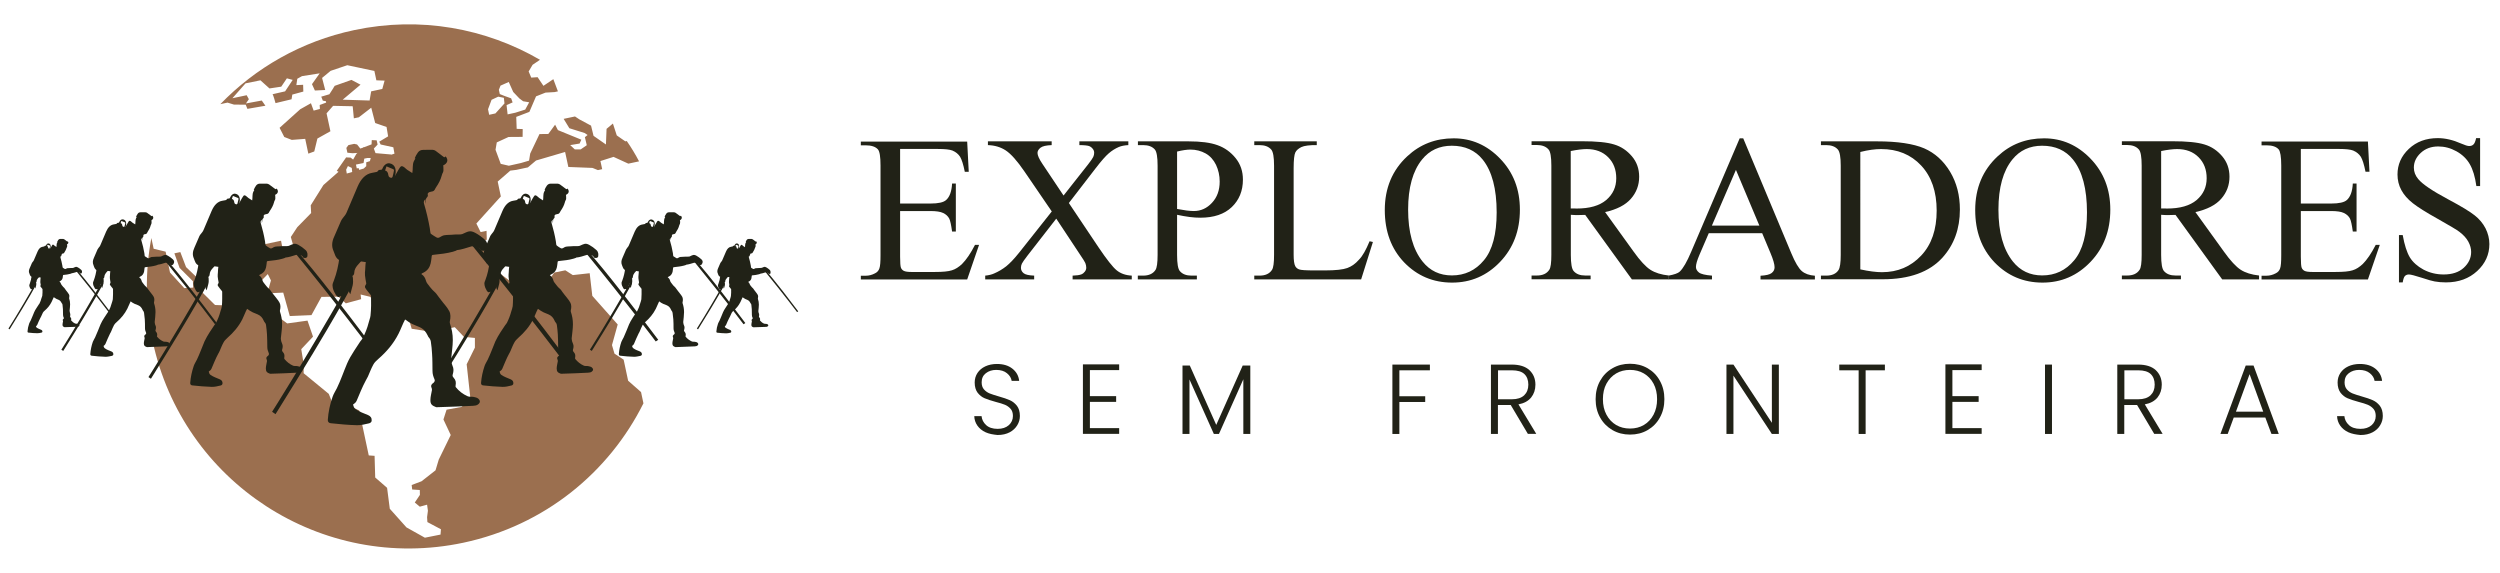 <?xml version="1.0" encoding="utf-8"?>
<!-- Generator: Adobe Illustrator 26.3.1, SVG Export Plug-In . SVG Version: 6.00 Build 0)  -->
<svg version="1.1" id="Camada_1" xmlns="http://www.w3.org/2000/svg" xmlns:xlink="http://www.w3.org/1999/xlink" x="0px" y="0px"
	 viewBox="0 0 240 55" style="enable-background:new 0 0 240 55;" xml:space="preserve">
<style type="text/css">
	.st0{fill-rule:evenodd;clip-rule:evenodd;fill:#9B6F4F;}
	.st1{fill:#212217;}
</style>
<g>
	<g>
		<path class="st0" d="M56.88,16.12l0.52,0.21l0.41-0.09l-0.17-0.78l1.26-0.4l1.42,0.65l1.03-0.22c-0.35-0.67-0.75-1.33-1.18-1.95
			l-0.14,0.03L59.21,13l-0.37-1.14l-0.61,0.51l-0.06,1.5l-1.19-0.83l-0.24-0.98l-1.12-0.6l-0.42-0.28l-1.09,0.23l0.55,0.9l1.47,0.46
			l0.28,0.19l-0.26,0.21l0.18,0.77l-0.58,0.4l-0.57,0l-0.44-0.41l0.9-0.15l0.17-0.37l-2.25-0.92l-0.27-0.52l-0.65,0.89l-0.85,0.01
			l-0.89,1.87l-0.11,0.68l-0.78,0.23l-1.16,0.26l-0.78-0.18l-0.5-1.35l0.12-0.71l1.13-0.52l1.35-0.01l0.01-0.75l-0.58-0.02
			l-0.04-1.15l1.26-0.48l0.64-1.49l0.91-0.36l0.87-0.05l0.32-0.07L53.12,7.6l-0.95,0.64l-0.56-0.83L51,7.45l-0.25-0.59l0.38-0.64
			l0.71-0.48C46.64,2.72,40.35,1.54,34,2.89c-5.09,1.08-9.49,3.64-12.85,7.11l0.69-0.15l0.62,0.19l1.13,0.01l0.16,0.4l1.73-0.3
			l-0.35-0.5l-1.52,0.28l0.28-0.41l-0.21-0.38l-1.37,0.29l1.26-1.43L25,7.71l0.87,0.78l1.13-0.17l0.54-0.8l0.56,0.15l-0.73,1.1
			c0,0-1.28,0.29-1.21,0.28c0.06-0.01,0.29,0.85,0.29,0.85l1.54-0.37l0.07-0.45l1.06-0.29L29.1,8.14l-0.65,0.03l0.09-0.61l0.45-0.25
			l1.7-0.27l-0.74,1.04l0.28,0.61l0.99-0.05l-0.3-1.16l0.82-0.68l1.6-0.54l2.6,0.55l0.19,0.9l0.79,0.03l-0.22,0.8l-1.07,0.23
			l-0.15,0.88L32.9,9.57l1.71-1.44l-0.87-0.46l-1.61,0.57l-0.11,0.18l-0.01,0L32,8.46l-0.38,0.59l-0.78,0.23l0.15,0.38l0.3,0.06
			l0.02,0.13l-0.62,0.23l0.02,0.38l-0.6,0.16l-0.26-0.71l-1.03,0.58l-1.98,1.78l0.45,0.88l0.72,0.28l1.29-0.1l0.3,1.42l0.57-0.21
			l0.3-1.24l1.25-0.7l-0.37-1.72l0.63-0.72l1.88,0.04l0.11,1.16l0.48-0.1l1.19-0.92l0.38,1.47l1.09,0.38l0.15,0.9l-0.85,0.51
			l0.13,0.27l1.22,0.27l0.11,0.61l-0.31,0.1c0-0.01-0.02-0.02-0.02-0.02l-1.49-0.13l-0.16-0.44l0.36-0.38l-0.09-0.41l-0.47-0.02
			l-0.02,0.41l-0.74,0.28l-0.08-0.01l0.01,0.04l-0.27,0.09l-0.31-0.39l-0.28-0.06l-0.55,0.12l-0.2,0.27l0.1,0.46l0.5,0.05l0.47-0.03
			l-0.1,0.08l-0.32,0.56l-0.24-0.19l-0.43-0.02l-0.9,1.29l0.17,0.09l-1.45,1.27l-1.22,1.95l0.04,0.74l-1.33,1.36l-0.62,0.94
			l0.43,1.54l-1.19-0.27l-0.18-0.91l-2.97,0.63l-1.38,1.11l-0.4,1.38l-0.06,1.03l0.64,0.86l1.24-0.11l1.66-1.7l0.3,0.61l-0.35,1.24
			l1.53-0.07l0.63,2.25l2.08-0.09l0.96-1.75l1.63-0.02l0.71,0.64l1.47-0.4l-0.05-0.45l0.91,0.22l1.23,1.25l1.6-0.32l0.81,0.91
			l0.35,1.23l1.91,0.3l2.23-0.45l0.88,0.93l1.05,0.1l0,0.93l-0.79,1.6l0.34,3.11l-0.81,0.98l-1.46,0.27l-0.3,0.94l0.7,1.49
			l-1.15,2.36l-0.31,1.03l-1.34,1.05l-0.95,0.36l0.05,0.43l0.73,0.05l0.01,0.47l-0.49,0.73l0.48,0.4L41,48.45l0.08,0.58L41,49.65
			l0.03,0.47l1.3,0.69l-0.04,0.51l-1.5,0.3l-1.77-0.99l-1.6-1.79l-0.26-2.01l-1.14-0.99l-0.06-2.08l-0.56-0.04l-0.92-4.32
			c0,0-1.71-0.79-1.79-0.77c-0.07,0.02-0.81-0.03-0.81-0.03l-0.32-0.79l-2.41-1.98l0-0.9l-0.23-1.41l1.13-1.2l-0.53-1.54l-1.95,0.27
			l-1.88-1.4l-1.13-0.07l-0.72,0.02l-0.05-0.64l-0.9,0.06l0.07,0.35l-2.32-0.09l-1.17-1.16l0.21-0.74l-1.82-1.74l-0.55-1.44
			l-0.57,0.12l0.5,1.4l1.28,1.28l0.02,0.61l-0.85,0.05l-1.37-1.5l-0.42-2l-1.15-0.28l-0.22-1.03c-0.6,3.18-0.59,6.52,0.12,9.88
			c2.89,13.59,16.25,22.26,29.84,19.37c7.8-1.66,13.98-6.76,17.28-13.38l-0.23-1.08l-1.24-1.09l-0.43-2.02l-0.88-0.58l-0.24-0.82
			l0.55-1.98l-2.44-2.75l-0.25-2.17l-1.62,0.18l-0.72-0.46l-1.06,0.22l-0.44,0.62l-1.89,0.4l-0.03,0.19l-1.05,0.22l-3-2.23
			l-0.43-2.14l0.36-0.23l-0.02-0.84l-0.57,0.12l-0.41-0.82l2.35-2.6l-0.3-1.43l1.21-1.05l0.57-0.07l1.12-0.24l0.78-0.66l2.79-0.82
			l0.31,1.44L56.88,16.12z M47.89,8.62l0.16-0.4l0.79-0.35l0.43,0.96l0.59,0.62l0.36,0.27l0.58,0.1l-0.38,0.7l-0.95,0.3l-0.74,0.16
			l-0.1-0.89l0.58-0.26l-0.14-0.39l-0.64-0.23l-0.45-0.18L47.89,8.62z M46.85,10.49l0.34-0.91l0.64-0.3l0.54,0.11l0.06,0.54
			l-0.87,0.96l-0.6,0.13L46.85,10.49z M33.81,16.51l-0.52,0.15l-0.06-0.37l0.17-0.35l0.37,0.18L33.81,16.51z M35.51,15.47
			l-0.35,0.11l0,0.37l-0.24,0.23l-0.44,0.13c-0.03-0.09-0.06-0.18-0.06-0.18l-0.17,0.04l-0.08-0.37l0.73-0.15l0.07-0.42l0.29-0.06
			l0.33,0L35.51,15.47z"/>
	</g>
	<g>
		<g>
			<path class="st1" d="M42.77,15c-0.05,0.14-0.13,0.1-0.21,0.04c-0.25-0.18-0.49-0.38-0.74-0.56c-0.08-0.06-0.2-0.1-0.3-0.1
				c-0.3-0.01-0.61,0.01-0.91,0.01c-0.22,0-0.38,0.09-0.5,0.26c-0.12,0.17-0.22,0.35-0.3,0.55l2.69,0.7
				C42.96,15.71,43.09,15.35,42.77,15z"/>
			<path class="st1" d="M54.25,34.9c0,0-3.44-4.6-9.2-11.68l0.3-0.2c0,0,2.59,2.82,9.23,11.66L54.25,34.9z"/>
			<path class="st1" d="M26.12,39.53c0,0,2.81-4.38,7.35-12.3l0.3,0.21c0,0-1.46,2.95-7.32,12.32L26.12,39.53z"/>
			<g>
				<path class="st1" d="M46.54,23.01c-0.28-0.26-0.6-0.49-0.92-0.66c-0.52-0.28-0.71-0.11-1.24,0.12
					c-0.15,0.07-0.61,0.02-0.81,0.05c-0.34,0.04-0.63,0.01-0.96,0.07c-0.11,0.02-0.22,0.09-0.33,0.15
					c-0.11,0.07-0.22,0.13-0.36,0.06c-0.18-0.09-0.35-0.22-0.52-0.33c-0.03-0.02-0.06-0.05-0.07-0.08
					c-0.04-0.17-0.04-0.32-0.07-0.49c-0.14-0.8-0.33-1.59-0.56-2.37c-0.05-0.18,0.02-0.3,0.15-0.41c0,0.15-0.01,0.31-0.02,0.46
					c0.02-0.07,0.04-0.14,0.05-0.21c0.01-0.07,0-0.15,0.01-0.22c0.01-0.07,0.03-0.13,0.08-0.18c0.1-0.11,0.13-0.17,0.09-0.32
					c0-0.02,0-0.07,0.02-0.09c0.07-0.11,0.19-0.14,0.31-0.16c0.23-0.03,0.31-0.09,0.4-0.3c0.02-0.03,0.04-0.08,0.07-0.12
					c0.25-0.36,0.44-0.72,0.55-1.14c0.01-0.05,0.03-0.12,0.05-0.16c0.08-0.13,0.12-0.25,0.11-0.4s0.01-0.28-0.03-0.43
					c-0.22-0.69-0.56-1.23-1.34-1.3c-0.73-0.07-1.16,0.29-1.47,0.93c-0.16,0.33-0.07,0.77-0.15,1.13c-0.16-0.09-0.33-0.2-0.49-0.31
					c-0.12-0.08-0.23-0.22-0.34-0.28c-0.17-0.1-0.24-0.1-0.36,0.06c-0.21,0.31-0.38,0.68-0.59,1c-0.06,0.09-0.18,0.13-0.26,0.19
					c-0.17,0.11-0.23,0.19-0.24,0.4c-0.01,0.08,0.08,0.21,0.16,0.25c-0.35,0.36-0.55,0.64-0.95,1c-0.63,0.57-1.37,1.17-2.02,1.8
					c-0.16,0.16-0.34,0.42-0.45,0.66c-0.14,0.3-0.29,0.63-0.45,0.93c-0.23,0.42-0.49,0.88-0.7,1.3c-0.17,0.34-0.26,0.71-0.3,1.07
					c-0.1,0.78-0.26,1.52-0.53,2.23c-0.07,0.19-0.15,0.34-0.14,0.5c0.02,0.35,0.12,0.55,0.29,0.83c0.01,0.01,0.01,0.05,0.02,0.06
					c0.07,0.08,0.14,0.17,0.24,0.21c0.1,0.03,0.15-0.07,0.24-0.07c0.08,0,0.1,0.1,0.19,0.08c0.08-0.02,0.14-0.1,0.17-0.18
					c0.07-0.16,0.1-0.35,0.16-0.5c0.06-0.15,0.13-0.26,0.2-0.41c0.02,0.01,0.04,0.01,0.06,0.02c-0.06,0.31-0.05,0.54,0.14,0.8
					c0.06-0.27,0.16-0.56,0.22-0.83c0.06-0.26,0.05-0.48,0.03-0.74c0-0.06-0.04-0.13-0.05-0.19c0.14-0.07,0.17-0.18,0.18-0.32
					c0.01-0.27,0.13-0.48,0.29-0.68c0.16-0.2,0.38-0.4,0.5-0.59c0.24-0.37,0.2-0.61,0.1-1c-0.04-0.14-0.04-0.19,0.08-0.29
					c0.25-0.21,0.53-0.4,0.8-0.61c0.02-0.02,0.06-0.03,0.09-0.04c-0.03,0.19-0.07,0.42-0.13,0.6c-0.08,0.29-0.21,0.6-0.34,0.85
					c-0.13,0.25-0.23,0.5-0.28,0.75c-0.05,0.25-0.04,0.49-0.06,0.71c-0.02,0.22-0.04,0.38-0.02,0.57c0.02,0.27,0.08,0.5,0.12,0.76
					c0.01,0.04-0.02,0.09-0.04,0.12c-0.08,0.12-0.12,0.22-0.04,0.34c0.13,0.22,0.31,0.4,0.46,0.6c0.04,0.05,0.08,0.1,0.08,0.15
					c0.01,0.63,0.02,1.24-0.05,1.88c-0.02,0.23-0.13,0.45-0.18,0.69c-0.13,0.52-0.33,1.01-0.57,1.49c-0.06,0.11-0.16,0.21-0.24,0.32
					c-0.19,0.3-0.4,0.6-0.59,0.9c-0.25,0.39-0.49,0.79-0.67,1.21c-0.34,0.8-0.6,1.59-0.98,2.37c-0.13,0.26-0.31,0.53-0.41,0.82
					c-0.25,0.72-0.41,1.45-0.46,2.21c-0.01,0.18,0.08,0.31,0.28,0.33c0.84,0.09,1.68,0.17,2.52,0.19c0.39,0.01,0.78-0.09,1.16-0.18
					c0.11-0.03,0.24-0.11,0.25-0.24c0.02-0.27-0.09-0.44-0.34-0.55c-0.41-0.17-0.83-0.31-1.2-0.57c-0.16-0.11-0.2-0.27-0.25-0.44
					c0.15-0.11,0.27-0.19,0.35-0.37c0.28-0.65,0.53-1.3,0.87-1.93c0.07-0.13,0.14-0.25,0.21-0.39c0.17-0.38,0.31-0.77,0.52-1.15
					c0.11-0.21,0.29-0.37,0.48-0.54c0.81-0.71,1.46-1.47,1.95-2.44c0.22-0.43,0.38-0.91,0.62-1.35c0.23,0.17,0.48,0.34,0.74,0.46
					c0.2,0.1,0.43,0.17,0.62,0.26c0.41,0.18,0.62,0.43,0.81,0.82c0.03,0.06,0.04,0.11,0.08,0.15c0.12,0.14,0.19,0.25,0.22,0.43
					c0.06,0.39,0.1,0.79,0.12,1.19c0.04,0.53,0.03,1.1,0.04,1.62c0,0.31,0.07,0.53,0.19,0.81c0.06,0.13,0.02,0.21-0.07,0.32
					c-0.04,0.05-0.12,0.08-0.15,0.12c-0.1,0.12-0.13,0.2-0.07,0.35c0.03,0.07,0.06,0.16,0.05,0.24c-0.05,0.31-0.15,0.65-0.15,0.95
					c-0.01,0.44,0.17,0.55,0.55,0.7c0.04,0.01,0.1,0,0.15,0c1.12-0.04,2.26-0.07,3.38-0.13c0.18-0.01,0.37-0.03,0.5-0.14
					c0.23-0.18,0.22-0.37,0-0.56c-0.12-0.1-0.29-0.12-0.45-0.16c-0.17-0.03-0.39,0.02-0.56-0.06c-0.46-0.21-0.82-0.48-1.14-0.88
					c-0.03-0.04-0.02-0.11-0.01-0.16c0.05-0.31,0.02-0.5-0.19-0.74c-0.1-0.11-0.13-0.18-0.08-0.34c0.06-0.2,0.09-0.43,0.03-0.64
					c-0.04-0.14-0.11-0.28-0.14-0.41c-0.03-0.13-0.06-0.26-0.05-0.39c0.05-0.6,0.16-1.24,0.16-1.83c0-0.59-0.1-1.08-0.28-1.62
					c-0.02-0.06-0.01-0.16,0-0.21c0.08-0.32,0.08-0.69-0.06-0.95c-0.22-0.42-0.53-0.71-0.79-1.07c-0.16-0.22-0.31-0.39-0.45-0.6
					c-0.03-0.04-0.06-0.07-0.1-0.11c-0.19-0.17-0.37-0.35-0.52-0.55c-0.07-0.11-0.16-0.21-0.23-0.3c-0.07-0.1-0.11-0.16-0.14-0.27
					c-0.08-0.29-0.19-0.49-0.45-0.66c0.01-0.03,0.07-0.07,0.09-0.08c0.23-0.1,0.44-0.24,0.58-0.44c0.24-0.34,0.26-0.68,0.31-1.06
					c0.03-0.24-0.02-0.25,0.29-0.28c0.53-0.05,1.2-0.13,1.75-0.28c0.12-0.03,0.24-0.07,0.36-0.12c0-0.01,0-0.02-0.01-0.03
					c0.54-0.06,0.86-0.2,1.46-0.37c0.06-0.02,0.77-0.01,0.84,0.32c0.02,0.09,0.22,0.12,0.32,0.11c0.1-0.01,0.21-0.07,0.26-0.18
					C46.83,23.59,46.82,23.27,46.54,23.01z"/>
			</g>
			<path class="st1" d="M33,25.57c0.25,0.1,0.5,0.2,0.76,0.3c-0.08,0.2-0.15,0.38-0.23,0.59c-0.25-0.1-0.53-0.16-0.76-0.32
				c-0.22-0.15-0.14-0.75,0.12-1.07c-0.01-0.01-0.01-0.02-0.02-0.02c-0.38-0.03-0.62-0.28-0.75-0.69c-0.03-0.09-0.06-0.17-0.1-0.26
				c-0.19-0.42-0.18-0.87,0.07-1.4c0.23-0.49,0.42-1.01,0.65-1.5c0.1-0.21,0.27-0.37,0.4-0.56c0.05-0.06,0.08-0.14,0.12-0.21
				c0.36-0.84,0.71-1.68,1.07-2.52c0.32-0.74,0.77-1.22,1.4-1.32c0.1-0.02,0.2-0.04,0.3-0.06c0.1-0.02,0.2-0.01,0.28-0.16
				c0.03-0.05,0.15-0.07,0.22-0.07c0.08,0,0.14,0,0.19-0.13c0.14-0.35,0.43-0.54,0.69-0.49c0.56,0.11,0.68,0.65,0.5,1.31
				c-0.05,0.19,0,0.18,0.11,0.17c0.26-0.01,0.53-0.05,0.78-0.01c0.55,0.08,0.78,0.47,0.74,1.21c-0.03,0.51-0.16,1.03-0.32,1.53
				c-0.19,0.58-0.42,1.16-0.62,1.74c-0.06,0.16-0.11,0.33-0.13,0.49c-0.07,0.44-0.23,0.84-0.45,1.23c-0.02,0.04-0.04,0.07-0.05,0.11
				c-0.01,0.02,0,0.04-0.01,0.07c0.19-0.07,0.18,0.08,0.14,0.24c-0.04,0.14-0.09,0.29-0.16,0.42c-0.04,0.08-0.13,0.13-0.21,0.17
				c-0.12,0.67-0.45,0.96-0.99,0.91c0.07,0.29,0.12,0.51,0.18,0.73c0.07,0.27-0.02,0.57-0.24,0.76c-0.04,0.03-0.09,0.04-0.13,0.04
				c-0.03,0-0.07-0.02-0.1-0.03c-0.4-0.09-0.36-0.05-0.14-0.6c0.05,0,0.11,0,0.19,0.01c-0.1-0.31-0.1-0.61,0.11-0.96
				c0.2-0.33,0.41-0.53,0.69-0.54c0.04-0.21,0.08-0.39,0.12-0.6c-0.32,0.04-0.42-0.39-0.68-0.52c-0.17,0.32-0.32,0.62-0.48,0.91
				c-0.35,0.66-0.57,0.79-1.1,0.7c-0.39-0.07-0.78-0.11-1.17-0.16c-0.1-0.01-0.2,0-0.25,0.19c-0.05,0.16-0.15,0.15-0.24,0.11
				C33.29,25.25,33.16,25.32,33,25.57z M38.14,17.66c0.2,0.25,0.21,0.55,0.14,0.88c-0.04,0.21-0.08,0.42-0.16,0.61
				c-0.26,0.68-0.55,1.36-0.81,2.04c-0.25,0.63-0.53,1.27-0.52,1.94c0,0.06,0,0.14,0.03,0.16c0.17,0.15,0.34,0.31,0.53,0.42
				c0.27,0.16,0.44,0.01,0.5-0.4c0.11-0.87,0.33-1.74,0.57-2.61c0.19-0.69,0.36-1.39,0.51-2.09c0.06-0.28,0.06-0.57,0.06-0.84
				c-0.01-0.3-0.15-0.4-0.39-0.32C38.46,17.5,38.32,17.58,38.14,17.66z M36.97,16.37c0.19,0.04,0.28,0.19,0.31,0.43
				c0.02,0.19,0.14,0.25,0.28,0.27c0.03,0.01,0.11-0.05,0.12-0.08c0.06-0.2,0.1-0.41,0.14-0.61c0.01-0.05-0.02-0.12-0.05-0.13
				c-0.22-0.1-0.44-0.18-0.67-0.28C37.04,16.13,37.01,16.24,36.97,16.37z"/>
		</g>
		<g>
			<path class="st1" d="M26.55,18.09c-0.04,0.11-0.1,0.07-0.16,0.03c-0.18-0.14-0.36-0.28-0.55-0.41c-0.06-0.04-0.15-0.07-0.22-0.08
				c-0.22-0.01-0.45,0.01-0.67,0c-0.16,0-0.28,0.07-0.37,0.19c-0.09,0.13-0.16,0.26-0.22,0.4l1.99,0.51
				C26.69,18.61,26.78,18.35,26.55,18.09z"/>
			<path class="st1" d="M35.03,32.78c0,0-2.54-3.4-6.8-8.62l0.22-0.15c0,0,1.91,2.09,6.82,8.61L35.03,32.78z"/>
			<path class="st1" d="M14.25,36.2c0,0,2.08-3.23,5.43-9.08l0.22,0.15c0,0-1.08,2.18-5.41,9.09L14.25,36.2z"/>
			<g>
				<path class="st1" d="M29.33,24c-0.21-0.19-0.44-0.36-0.68-0.49c-0.38-0.21-0.52-0.08-0.92,0.09c-0.11,0.05-0.45,0.02-0.6,0.03
					c-0.25,0.03-0.46,0.01-0.71,0.05c-0.08,0.01-0.16,0.06-0.24,0.11c-0.08,0.05-0.16,0.09-0.26,0.04
					c-0.13-0.06-0.26-0.16-0.38-0.25c-0.02-0.01-0.04-0.04-0.05-0.06c-0.03-0.12-0.03-0.24-0.05-0.36c-0.1-0.59-0.24-1.17-0.41-1.75
					c-0.04-0.13,0.01-0.22,0.11-0.31c0,0.11-0.01,0.23-0.01,0.34c0.01-0.05,0.03-0.1,0.04-0.16c0-0.05,0-0.11,0.01-0.16
					c0.01-0.05,0.02-0.1,0.06-0.13c0.08-0.08,0.1-0.12,0.07-0.24c0-0.01,0-0.05,0.01-0.07c0.05-0.08,0.14-0.11,0.23-0.12
					c0.17-0.02,0.23-0.07,0.3-0.22c0.01-0.03,0.03-0.06,0.05-0.09c0.18-0.26,0.33-0.53,0.41-0.84c0.01-0.04,0.02-0.09,0.04-0.12
					c0.06-0.1,0.09-0.18,0.08-0.29c-0.01-0.11,0.01-0.21-0.03-0.32c-0.17-0.51-0.41-0.9-0.99-0.96c-0.54-0.05-0.85,0.21-1.09,0.69
					c-0.12,0.24-0.06,0.57-0.11,0.83c-0.12-0.07-0.25-0.15-0.36-0.23c-0.09-0.06-0.17-0.16-0.25-0.21
					c-0.13-0.07-0.18-0.08-0.26,0.05c-0.16,0.23-0.28,0.5-0.43,0.74c-0.04,0.07-0.13,0.1-0.19,0.14c-0.12,0.08-0.17,0.14-0.18,0.3
					c0,0.06,0.06,0.15,0.12,0.19c-0.26,0.26-0.41,0.47-0.7,0.74c-0.47,0.42-1.01,0.86-1.49,1.33c-0.12,0.12-0.25,0.31-0.33,0.49
					c-0.1,0.22-0.21,0.47-0.33,0.69c-0.17,0.31-0.36,0.65-0.52,0.96c-0.13,0.25-0.19,0.53-0.22,0.79c-0.07,0.58-0.19,1.12-0.39,1.65
					c-0.05,0.14-0.11,0.25-0.1,0.37c0.02,0.26,0.09,0.41,0.21,0.62c0.01,0.01,0.01,0.03,0.02,0.05c0.05,0.06,0.1,0.13,0.17,0.15
					c0.07,0.02,0.11-0.05,0.17-0.05c0.06,0,0.08,0.07,0.14,0.06c0.06-0.02,0.1-0.08,0.13-0.13c0.05-0.12,0.07-0.26,0.12-0.37
					c0.04-0.11,0.1-0.2,0.15-0.3c0.02,0.01,0.03,0.01,0.05,0.01c-0.05,0.23-0.04,0.4,0.1,0.59c0.05-0.2,0.12-0.42,0.16-0.61
					c0.05-0.19,0.04-0.35,0.03-0.54c0-0.05-0.03-0.1-0.03-0.14c0.1-0.05,0.12-0.14,0.13-0.24c0.01-0.2,0.1-0.36,0.21-0.5
					c0.12-0.14,0.28-0.3,0.37-0.43c0.18-0.28,0.15-0.45,0.07-0.74c-0.03-0.1-0.03-0.14,0.06-0.21c0.19-0.16,0.39-0.3,0.59-0.45
					c0.01-0.01,0.05-0.02,0.07-0.03c-0.02,0.14-0.05,0.31-0.09,0.45c-0.06,0.22-0.15,0.44-0.25,0.63c-0.1,0.19-0.17,0.37-0.2,0.56
					c-0.03,0.18-0.03,0.36-0.04,0.52c-0.01,0.16-0.03,0.28-0.02,0.42c0.01,0.2,0.06,0.37,0.09,0.56c0,0.03-0.02,0.07-0.03,0.09
					c-0.06,0.09-0.09,0.16-0.03,0.25c0.1,0.16,0.23,0.29,0.34,0.44c0.03,0.04,0.06,0.07,0.06,0.11c0,0.47,0.01,0.92-0.03,1.38
					c-0.02,0.17-0.09,0.34-0.14,0.51c-0.1,0.38-0.24,0.74-0.42,1.1c-0.04,0.08-0.12,0.15-0.17,0.23c-0.14,0.22-0.3,0.44-0.44,0.66
					c-0.18,0.29-0.36,0.58-0.5,0.89c-0.25,0.59-0.45,1.17-0.73,1.75c-0.09,0.19-0.23,0.39-0.3,0.6c-0.18,0.53-0.3,1.07-0.34,1.63
					c-0.01,0.13,0.06,0.23,0.2,0.24c0.62,0.07,1.24,0.12,1.86,0.14c0.29,0.01,0.57-0.06,0.86-0.13c0.08-0.02,0.17-0.08,0.18-0.18
					c0.02-0.2-0.07-0.33-0.25-0.41c-0.3-0.13-0.61-0.23-0.89-0.42c-0.12-0.08-0.15-0.2-0.18-0.33c0.11-0.08,0.2-0.14,0.26-0.27
					c0.21-0.48,0.39-0.96,0.64-1.42c0.05-0.09,0.11-0.19,0.15-0.29c0.12-0.28,0.23-0.57,0.39-0.85c0.08-0.15,0.22-0.27,0.35-0.4
					c0.6-0.53,1.08-1.09,1.44-1.8c0.16-0.32,0.28-0.68,0.45-0.99c0.17,0.12,0.36,0.25,0.55,0.34c0.15,0.07,0.32,0.13,0.46,0.19
					c0.3,0.13,0.46,0.32,0.59,0.61c0.02,0.04,0.03,0.08,0.06,0.11c0.09,0.1,0.14,0.18,0.16,0.32c0.04,0.29,0.07,0.58,0.09,0.88
					c0.03,0.39,0.02,0.81,0.03,1.2c0,0.23,0.05,0.39,0.14,0.6c0.04,0.1,0.01,0.16-0.05,0.24c-0.03,0.03-0.09,0.06-0.11,0.09
					c-0.08,0.09-0.09,0.15-0.05,0.26c0.02,0.05,0.05,0.12,0.04,0.18c-0.03,0.23-0.11,0.48-0.11,0.7c0,0.32,0.12,0.41,0.4,0.51
					c0.03,0.01,0.07,0,0.11,0c0.83-0.03,1.67-0.05,2.49-0.1c0.13-0.01,0.27-0.02,0.37-0.1c0.17-0.13,0.16-0.27,0-0.41
					c-0.09-0.07-0.21-0.09-0.34-0.12c-0.12-0.03-0.28,0.01-0.41-0.04c-0.34-0.15-0.6-0.36-0.84-0.65c-0.02-0.03-0.01-0.08-0.01-0.12
					c0.04-0.23,0.02-0.37-0.14-0.55c-0.07-0.08-0.09-0.13-0.06-0.25c0.05-0.15,0.07-0.32,0.02-0.47c-0.03-0.1-0.08-0.2-0.11-0.3
					c-0.02-0.1-0.04-0.19-0.04-0.29c0.04-0.44,0.12-0.91,0.12-1.35c0-0.43-0.07-0.8-0.2-1.2c-0.02-0.05-0.01-0.12,0-0.16
					c0.06-0.23,0.06-0.51-0.04-0.7c-0.16-0.31-0.39-0.52-0.58-0.79c-0.12-0.16-0.23-0.29-0.33-0.45c-0.02-0.03-0.05-0.06-0.08-0.08
					c-0.14-0.12-0.28-0.26-0.38-0.41c-0.05-0.08-0.12-0.15-0.17-0.22c-0.05-0.07-0.08-0.12-0.1-0.2c-0.06-0.22-0.14-0.36-0.33-0.49
					c0.01-0.02,0.05-0.05,0.07-0.06c0.17-0.07,0.32-0.18,0.43-0.32c0.18-0.25,0.19-0.5,0.23-0.79c0.02-0.18-0.01-0.19,0.22-0.21
					c0.39-0.04,0.89-0.09,1.29-0.21c0.09-0.02,0.18-0.06,0.27-0.09c0-0.01,0-0.01,0-0.02c0.4-0.04,0.64-0.14,1.08-0.27
					c0.04-0.01,0.57-0.01,0.62,0.23c0.01,0.06,0.16,0.09,0.23,0.08c0.07-0.01,0.16-0.05,0.19-0.13C29.54,24.43,29.54,24.19,29.33,24
					z"/>
			</g>
			<path class="st1" d="M19.33,25.89c0.19,0.07,0.37,0.15,0.56,0.23c-0.06,0.15-0.11,0.28-0.17,0.43c-0.19-0.08-0.39-0.12-0.56-0.23
				c-0.17-0.11-0.1-0.55,0.09-0.79c0-0.01-0.01-0.02-0.01-0.02c-0.28-0.02-0.46-0.2-0.56-0.51c-0.02-0.07-0.05-0.13-0.07-0.19
				c-0.14-0.31-0.13-0.64,0.05-1.03c0.17-0.36,0.31-0.74,0.48-1.11c0.07-0.15,0.2-0.27,0.3-0.41c0.03-0.05,0.06-0.1,0.09-0.16
				c0.26-0.62,0.53-1.24,0.79-1.86c0.24-0.55,0.57-0.9,1.04-0.97c0.07-0.01,0.15-0.03,0.22-0.04c0.07-0.01,0.15-0.01,0.21-0.12
				c0.02-0.04,0.11-0.05,0.16-0.05c0.06,0,0.1,0,0.14-0.1c0.11-0.26,0.32-0.4,0.51-0.36c0.41,0.08,0.5,0.48,0.37,0.97
				c-0.04,0.14,0,0.13,0.08,0.13c0.19-0.01,0.39-0.03,0.57-0.01c0.41,0.06,0.58,0.35,0.54,0.89c-0.02,0.38-0.12,0.76-0.24,1.13
				c-0.14,0.43-0.31,0.85-0.46,1.28c-0.04,0.12-0.08,0.24-0.1,0.37c-0.05,0.32-0.17,0.62-0.33,0.91c-0.01,0.03-0.03,0.05-0.04,0.08
				c-0.01,0.01,0,0.03-0.01,0.05c0.14-0.05,0.13,0.06,0.1,0.18c-0.03,0.11-0.07,0.21-0.12,0.31c-0.03,0.06-0.1,0.09-0.16,0.12
				c-0.09,0.5-0.33,0.71-0.73,0.67c0.05,0.21,0.09,0.38,0.13,0.54c0.06,0.2-0.01,0.42-0.18,0.56c-0.03,0.02-0.07,0.03-0.1,0.03
				c-0.03,0-0.05-0.01-0.07-0.02c-0.3-0.07-0.26-0.03-0.1-0.45c0.04,0,0.08,0,0.14,0.01c-0.07-0.23-0.08-0.45,0.08-0.71
				c0.14-0.24,0.31-0.39,0.51-0.4c0.03-0.16,0.06-0.29,0.09-0.44c-0.24,0.03-0.31-0.29-0.5-0.38c-0.12,0.24-0.24,0.46-0.35,0.67
				c-0.26,0.48-0.42,0.58-0.81,0.52c-0.29-0.05-0.58-0.08-0.87-0.12c-0.08-0.01-0.15,0-0.19,0.14c-0.04,0.12-0.11,0.11-0.18,0.08
				C19.54,25.66,19.45,25.7,19.33,25.89z M23.13,20.05c0.15,0.18,0.15,0.41,0.1,0.65c-0.03,0.15-0.06,0.31-0.12,0.45
				c-0.19,0.5-0.4,1-0.6,1.51c-0.18,0.47-0.39,0.94-0.38,1.43c0,0.04,0,0.1,0.02,0.12c0.13,0.11,0.25,0.23,0.39,0.31
				c0.2,0.12,0.33,0.01,0.37-0.3c0.08-0.65,0.25-1.28,0.42-1.93c0.14-0.51,0.27-1.03,0.38-1.54c0.04-0.21,0.05-0.42,0.04-0.62
				c-0.01-0.22-0.11-0.29-0.29-0.24C23.36,19.93,23.26,19.99,23.13,20.05z M22.26,19.1c0.14,0.03,0.21,0.14,0.23,0.32
				c0.01,0.14,0.11,0.18,0.21,0.2c0.02,0,0.08-0.04,0.09-0.06c0.04-0.15,0.08-0.3,0.11-0.45c0.01-0.03-0.01-0.09-0.04-0.1
				c-0.16-0.07-0.32-0.13-0.5-0.2C22.32,18.92,22.29,19,22.26,19.1z"/>
		</g>
		<g>
			<path class="st1" d="M14.62,20.7c-0.03,0.07-0.07,0.05-0.11,0.02c-0.13-0.1-0.26-0.2-0.39-0.29c-0.04-0.03-0.1-0.05-0.16-0.05
				c-0.16-0.01-0.32,0-0.48,0c-0.11,0-0.2,0.05-0.26,0.14c-0.06,0.09-0.12,0.19-0.16,0.29l1.41,0.37
				C14.72,21.07,14.79,20.88,14.62,20.7z"/>
			<path class="st1" d="M20.64,31.13c0,0-1.8-2.41-4.83-6.13l0.16-0.11c0,0,1.36,1.48,4.84,6.12L20.64,31.13z"/>
			<path class="st1" d="M5.89,33.57c0,0,1.48-2.3,3.86-6.45l0.16,0.11c0,0-0.77,1.55-3.84,6.46L5.89,33.57z"/>
			<g>
				<path class="st1" d="M16.6,24.9c-0.15-0.13-0.31-0.26-0.48-0.35c-0.27-0.15-0.37-0.06-0.65,0.07c-0.08,0.03-0.32,0.01-0.42,0.02
					c-0.18,0.02-0.33,0.01-0.5,0.03c-0.06,0.01-0.12,0.05-0.17,0.08c-0.06,0.03-0.12,0.07-0.19,0.03c-0.09-0.05-0.18-0.12-0.27-0.17
					c-0.02-0.01-0.03-0.03-0.03-0.04c-0.02-0.09-0.02-0.17-0.03-0.26c-0.07-0.42-0.17-0.83-0.29-1.24
					c-0.03-0.09,0.01-0.16,0.08-0.22c0,0.08-0.01,0.16-0.01,0.24c0.01-0.04,0.02-0.07,0.03-0.11c0-0.04,0-0.08,0-0.11
					c0-0.04,0.02-0.07,0.04-0.09c0.05-0.06,0.07-0.09,0.05-0.17c0-0.01,0-0.04,0.01-0.05c0.04-0.06,0.1-0.08,0.16-0.08
					c0.12-0.02,0.16-0.05,0.21-0.16c0.01-0.02,0.02-0.04,0.03-0.06c0.13-0.19,0.23-0.38,0.29-0.6c0.01-0.03,0.01-0.06,0.03-0.08
					c0.04-0.07,0.06-0.13,0.06-0.21c-0.01-0.08,0.01-0.15-0.02-0.23c-0.12-0.36-0.29-0.64-0.7-0.68c-0.38-0.04-0.61,0.15-0.77,0.49
					c-0.08,0.17-0.04,0.41-0.08,0.59c-0.08-0.05-0.18-0.11-0.26-0.16c-0.06-0.04-0.12-0.12-0.18-0.15
					c-0.09-0.05-0.13-0.05-0.19,0.03c-0.11,0.16-0.2,0.36-0.31,0.52c-0.03,0.05-0.09,0.07-0.14,0.1c-0.09,0.06-0.12,0.1-0.13,0.21
					c0,0.04,0.04,0.11,0.08,0.13c-0.19,0.19-0.29,0.34-0.5,0.52c-0.33,0.3-0.72,0.61-1.06,0.94c-0.08,0.08-0.18,0.22-0.24,0.35
					c-0.07,0.16-0.15,0.33-0.24,0.49c-0.12,0.22-0.26,0.46-0.37,0.68c-0.09,0.18-0.14,0.37-0.16,0.56c-0.05,0.41-0.14,0.8-0.28,1.17
					c-0.04,0.1-0.08,0.18-0.07,0.26c0.01,0.18,0.06,0.29,0.15,0.44c0,0.01,0,0.02,0.01,0.03c0.03,0.04,0.07,0.09,0.12,0.11
					c0.05,0.02,0.08-0.04,0.12-0.03c0.04,0,0.05,0.05,0.1,0.04c0.04-0.01,0.07-0.05,0.09-0.09c0.03-0.08,0.05-0.18,0.08-0.26
					c0.03-0.08,0.07-0.14,0.11-0.21c0.01,0,0.02,0.01,0.03,0.01c-0.03,0.16-0.03,0.28,0.07,0.42c0.03-0.14,0.08-0.3,0.12-0.43
					c0.03-0.14,0.03-0.25,0.02-0.39c0-0.03-0.02-0.07-0.02-0.1c0.07-0.04,0.09-0.1,0.09-0.17c0.01-0.14,0.07-0.25,0.15-0.36
					c0.08-0.1,0.2-0.21,0.26-0.31c0.13-0.2,0.11-0.32,0.05-0.53c-0.02-0.07-0.02-0.1,0.04-0.15c0.13-0.11,0.28-0.21,0.42-0.32
					c0.01-0.01,0.03-0.02,0.05-0.02c-0.02,0.1-0.04,0.22-0.07,0.32c-0.04,0.15-0.11,0.31-0.18,0.45c-0.07,0.13-0.12,0.26-0.15,0.4
					s-0.02,0.26-0.03,0.37c-0.01,0.11-0.02,0.2-0.01,0.3c0.01,0.14,0.04,0.26,0.06,0.4c0,0.02-0.01,0.05-0.02,0.07
					c-0.04,0.06-0.06,0.12-0.02,0.18c0.07,0.11,0.16,0.21,0.24,0.31c0.02,0.03,0.04,0.05,0.04,0.08c0,0.33,0.01,0.65-0.02,0.98
					c-0.01,0.12-0.07,0.24-0.1,0.36c-0.07,0.27-0.17,0.53-0.3,0.78c-0.03,0.06-0.09,0.11-0.12,0.17c-0.1,0.16-0.21,0.31-0.31,0.47
					c-0.13,0.21-0.26,0.41-0.35,0.63c-0.18,0.42-0.32,0.83-0.52,1.25c-0.07,0.14-0.16,0.28-0.22,0.43
					c-0.13,0.38-0.21,0.76-0.24,1.16c-0.01,0.1,0.04,0.16,0.15,0.17c0.44,0.05,0.88,0.09,1.32,0.1c0.2,0,0.41-0.05,0.61-0.09
					c0.06-0.01,0.12-0.06,0.13-0.13c0.01-0.14-0.05-0.23-0.18-0.29c-0.22-0.09-0.44-0.16-0.63-0.3c-0.08-0.06-0.11-0.14-0.13-0.23
					c0.08-0.06,0.14-0.1,0.18-0.19c0.15-0.34,0.28-0.68,0.45-1.01c0.04-0.07,0.08-0.13,0.11-0.21c0.09-0.2,0.16-0.41,0.27-0.6
					c0.06-0.11,0.15-0.19,0.25-0.28c0.42-0.37,0.76-0.77,1.02-1.28c0.12-0.23,0.2-0.48,0.32-0.71c0.12,0.09,0.25,0.18,0.39,0.24
					c0.11,0.05,0.22,0.09,0.33,0.13c0.21,0.09,0.33,0.23,0.42,0.43c0.01,0.03,0.02,0.06,0.04,0.08c0.06,0.07,0.1,0.13,0.11,0.23
					c0.03,0.21,0.05,0.41,0.07,0.62c0.02,0.28,0.02,0.58,0.02,0.85c0,0.16,0.04,0.28,0.1,0.42c0.03,0.07,0.01,0.11-0.04,0.17
					c-0.02,0.02-0.06,0.04-0.08,0.06c-0.05,0.06-0.07,0.11-0.04,0.18c0.01,0.04,0.03,0.09,0.03,0.12c-0.02,0.16-0.08,0.34-0.08,0.5
					c0,0.23,0.09,0.29,0.29,0.36c0.02,0.01,0.05,0,0.08,0c0.59-0.02,1.18-0.04,1.77-0.07c0.09-0.01,0.19-0.02,0.26-0.07
					c0.12-0.1,0.11-0.19,0-0.29c-0.06-0.05-0.15-0.06-0.24-0.08c-0.09-0.02-0.2,0.01-0.29-0.03c-0.24-0.11-0.43-0.25-0.6-0.46
					c-0.02-0.02-0.01-0.06,0-0.08c0.03-0.16,0.01-0.26-0.1-0.39c-0.05-0.06-0.07-0.09-0.04-0.18c0.03-0.11,0.05-0.23,0.02-0.34
					c-0.02-0.07-0.06-0.14-0.08-0.21c-0.02-0.07-0.03-0.14-0.03-0.2c0.03-0.32,0.08-0.65,0.08-0.96c0-0.31-0.05-0.57-0.14-0.85
					c-0.01-0.03-0.01-0.08,0-0.11c0.04-0.17,0.04-0.36-0.03-0.5c-0.12-0.22-0.28-0.37-0.41-0.56c-0.08-0.11-0.16-0.2-0.24-0.32
					c-0.02-0.02-0.03-0.04-0.05-0.06c-0.1-0.09-0.2-0.18-0.27-0.29c-0.04-0.06-0.09-0.11-0.12-0.16c-0.04-0.05-0.06-0.09-0.07-0.14
					c-0.04-0.15-0.1-0.25-0.24-0.35c0.01-0.02,0.04-0.04,0.05-0.04c0.12-0.05,0.23-0.13,0.3-0.23c0.13-0.18,0.14-0.35,0.16-0.56
					c0.02-0.13-0.01-0.13,0.15-0.15c0.28-0.03,0.63-0.07,0.92-0.15c0.06-0.02,0.13-0.04,0.19-0.06c0-0.01,0-0.01,0-0.02
					c0.28-0.03,0.45-0.1,0.77-0.19c0.03-0.01,0.4-0.01,0.44,0.17c0.01,0.04,0.11,0.06,0.17,0.06c0.05-0.01,0.11-0.04,0.13-0.09
					C16.75,25.2,16.75,25.04,16.6,24.9z"/>
			</g>
			<path class="st1" d="M9.49,26.24c0.13,0.05,0.26,0.11,0.4,0.16c-0.04,0.1-0.08,0.2-0.12,0.31c-0.13-0.05-0.28-0.09-0.4-0.17
				c-0.12-0.08-0.07-0.39,0.07-0.56c0,0,0-0.01-0.01-0.01c-0.2-0.01-0.33-0.15-0.4-0.36C9.02,25.56,9,25.51,8.98,25.47
				c-0.1-0.22-0.09-0.46,0.04-0.73c0.12-0.26,0.22-0.53,0.34-0.79c0.05-0.11,0.14-0.19,0.21-0.29c0.02-0.03,0.04-0.07,0.06-0.11
				c0.19-0.44,0.37-0.88,0.56-1.32c0.17-0.39,0.4-0.64,0.74-0.69c0.05-0.01,0.1-0.02,0.16-0.03c0.05-0.01,0.1,0,0.15-0.09
				c0.02-0.03,0.08-0.03,0.11-0.03c0.04,0,0.07,0,0.1-0.07c0.07-0.18,0.22-0.29,0.36-0.26c0.29,0.06,0.36,0.34,0.26,0.69
				c-0.03,0.1,0,0.09,0.06,0.09c0.14-0.01,0.28-0.02,0.41-0.01c0.29,0.04,0.41,0.25,0.39,0.63c-0.02,0.27-0.08,0.54-0.17,0.8
				c-0.1,0.31-0.22,0.61-0.32,0.91c-0.03,0.08-0.06,0.17-0.07,0.26c-0.04,0.23-0.12,0.44-0.24,0.65c-0.01,0.02-0.02,0.04-0.03,0.06
				c0,0.01,0,0.02,0,0.04c0.1-0.04,0.09,0.04,0.07,0.13c-0.02,0.08-0.05,0.15-0.09,0.22c-0.02,0.04-0.07,0.07-0.11,0.09
				c-0.06,0.35-0.24,0.5-0.52,0.47c0.04,0.15,0.06,0.27,0.1,0.38c0.04,0.14-0.01,0.3-0.13,0.4c-0.02,0.02-0.05,0.02-0.07,0.02
				c-0.02,0-0.03-0.01-0.05-0.01c-0.21-0.05-0.19-0.02-0.07-0.32c0.03,0,0.06,0,0.1,0c-0.05-0.16-0.05-0.32,0.06-0.5
				c0.1-0.17,0.22-0.28,0.36-0.28c0.02-0.11,0.04-0.21,0.07-0.31c-0.17,0.02-0.22-0.2-0.36-0.27c-0.09,0.17-0.17,0.32-0.25,0.48
				c-0.18,0.34-0.3,0.42-0.58,0.37c-0.2-0.04-0.41-0.06-0.62-0.08c-0.05-0.01-0.1,0-0.13,0.1c-0.03,0.09-0.08,0.08-0.13,0.06
				C9.65,26.08,9.58,26.11,9.49,26.24z M12.19,22.1c0.1,0.13,0.11,0.29,0.07,0.46c-0.02,0.11-0.04,0.22-0.08,0.32
				c-0.14,0.36-0.29,0.71-0.43,1.07c-0.13,0.33-0.28,0.66-0.27,1.02c0,0.03,0,0.07,0.02,0.09c0.09,0.08,0.18,0.16,0.28,0.22
				c0.14,0.08,0.23,0.01,0.26-0.21c0.06-0.46,0.18-0.91,0.3-1.37c0.1-0.36,0.19-0.73,0.27-1.09c0.03-0.15,0.03-0.3,0.03-0.44
				c0-0.15-0.08-0.21-0.21-0.17C12.36,22.01,12.29,22.05,12.19,22.1z M11.58,21.42c0.1,0.02,0.15,0.1,0.16,0.22
				c0.01,0.1,0.08,0.13,0.15,0.14c0.02,0,0.06-0.03,0.06-0.04c0.03-0.11,0.05-0.21,0.08-0.32c0-0.02-0.01-0.06-0.03-0.07
				c-0.11-0.05-0.23-0.1-0.35-0.14C11.62,21.29,11.6,21.35,11.58,21.42z"/>
		</g>
		<g>
			<path class="st1" d="M6.5,23.16c-0.02,0.05-0.05,0.03-0.07,0.01c-0.08-0.06-0.17-0.13-0.25-0.19c-0.03-0.02-0.07-0.03-0.1-0.04
				c-0.1,0-0.21,0-0.31,0c-0.07,0-0.13,0.03-0.17,0.09c-0.04,0.06-0.08,0.12-0.1,0.19l0.92,0.24C6.57,23.4,6.61,23.28,6.5,23.16z"/>
			<path class="st1" d="M10.43,29.96c0,0-1.18-1.57-3.15-3.99l0.1-0.07c0,0,0.89,0.97,3.16,3.99L10.43,29.96z"/>
			<path class="st1" d="M0.81,31.54c0,0,0.96-1.5,2.51-4.2l0.1,0.07c0,0-0.5,1.01-2.5,4.21L0.81,31.54z"/>
			<g>
				<path class="st1" d="M7.79,25.9c-0.1-0.09-0.2-0.17-0.31-0.23c-0.18-0.1-0.24-0.04-0.43,0.04C7,25.74,6.84,25.72,6.78,25.73
					c-0.12,0.01-0.21,0.01-0.33,0.02c-0.04,0.01-0.08,0.03-0.11,0.05c-0.04,0.02-0.08,0.04-0.12,0.02
					c-0.06-0.03-0.12-0.08-0.18-0.11c-0.01-0.01-0.02-0.02-0.02-0.03C6,25.63,6,25.57,5.99,25.52c-0.05-0.27-0.11-0.54-0.19-0.81
					c-0.02-0.06,0.01-0.1,0.05-0.14c0,0.05,0,0.1-0.01,0.16c0.01-0.02,0.01-0.05,0.02-0.07c0-0.02,0-0.05,0-0.07
					c0-0.02,0.01-0.04,0.03-0.06c0.04-0.04,0.04-0.06,0.03-0.11c0-0.01,0-0.02,0.01-0.03c0.03-0.04,0.07-0.05,0.11-0.05
					c0.08-0.01,0.1-0.03,0.14-0.1c0.01-0.01,0.01-0.03,0.02-0.04c0.08-0.12,0.15-0.25,0.19-0.39c0-0.02,0.01-0.04,0.02-0.05
					c0.03-0.05,0.04-0.08,0.04-0.14c0-0.05,0-0.1-0.01-0.15C6.35,23.21,6.24,23.03,5.97,23c-0.25-0.02-0.4,0.1-0.5,0.32
					c-0.05,0.11-0.03,0.26-0.05,0.39c-0.06-0.03-0.11-0.07-0.17-0.11c-0.04-0.03-0.08-0.08-0.11-0.1c-0.06-0.03-0.08-0.03-0.12,0.02
					c-0.07,0.11-0.13,0.23-0.2,0.34c-0.02,0.03-0.06,0.05-0.09,0.06C4.66,23.97,4.64,24,4.64,24.07c0,0.03,0.03,0.07,0.05,0.09
					c-0.12,0.12-0.19,0.22-0.32,0.34c-0.22,0.2-0.47,0.4-0.69,0.61c-0.06,0.05-0.12,0.14-0.15,0.23c-0.05,0.1-0.1,0.22-0.15,0.32
					c-0.08,0.14-0.17,0.3-0.24,0.45c-0.06,0.12-0.09,0.24-0.1,0.36c-0.03,0.27-0.09,0.52-0.18,0.76c-0.02,0.06-0.05,0.12-0.05,0.17
					c0.01,0.12,0.04,0.19,0.1,0.28c0,0,0,0.02,0.01,0.02c0.02,0.03,0.05,0.06,0.08,0.07c0.03,0.01,0.05-0.02,0.08-0.02
					c0.03,0,0.03,0.03,0.06,0.03c0.03-0.01,0.05-0.03,0.06-0.06c0.02-0.05,0.03-0.12,0.05-0.17c0.02-0.05,0.05-0.09,0.07-0.14
					c0.01,0,0.01,0,0.02,0.01c-0.02,0.11-0.02,0.18,0.05,0.27c0.02-0.09,0.05-0.19,0.08-0.28c0.02-0.09,0.02-0.16,0.01-0.25
					c0-0.02-0.01-0.04-0.02-0.07c0.05-0.02,0.06-0.06,0.06-0.11c0-0.09,0.04-0.16,0.1-0.23c0.05-0.07,0.13-0.14,0.17-0.2
					c0.08-0.13,0.07-0.21,0.03-0.34c-0.01-0.05-0.01-0.06,0.03-0.1c0.09-0.07,0.18-0.14,0.27-0.21c0.01-0.01,0.02-0.01,0.03-0.01
					c-0.01,0.07-0.03,0.14-0.04,0.21c-0.03,0.1-0.07,0.21-0.12,0.29c-0.04,0.09-0.08,0.17-0.09,0.26s-0.01,0.17-0.02,0.24
					c-0.01,0.07-0.01,0.13-0.01,0.2c0.01,0.09,0.03,0.17,0.04,0.26c0,0.02-0.01,0.03-0.01,0.04c-0.03,0.04-0.04,0.08-0.01,0.12
					c0.05,0.07,0.11,0.14,0.16,0.2c0.01,0.02,0.03,0.03,0.03,0.05c0,0.22,0.01,0.42-0.02,0.64C4.04,28.47,4,28.55,3.98,28.63
					c-0.04,0.18-0.11,0.34-0.19,0.51c-0.02,0.04-0.06,0.07-0.08,0.11c-0.07,0.1-0.14,0.21-0.2,0.31c-0.09,0.13-0.17,0.27-0.23,0.41
					c-0.12,0.27-0.21,0.54-0.34,0.81c-0.04,0.09-0.11,0.18-0.14,0.28c-0.09,0.25-0.14,0.5-0.16,0.76c0,0.06,0.03,0.11,0.09,0.11
					c0.29,0.03,0.57,0.06,0.86,0.06c0.13,0,0.27-0.03,0.4-0.06c0.04-0.01,0.08-0.04,0.08-0.08c0.01-0.09-0.03-0.15-0.12-0.19
					c-0.14-0.06-0.28-0.11-0.41-0.19c-0.05-0.04-0.07-0.09-0.09-0.15c0.05-0.04,0.09-0.07,0.12-0.13c0.1-0.22,0.18-0.44,0.3-0.66
					c0.02-0.04,0.05-0.09,0.07-0.13c0.06-0.13,0.11-0.26,0.18-0.39c0.04-0.07,0.1-0.13,0.16-0.18c0.28-0.24,0.5-0.5,0.67-0.84
					c0.08-0.15,0.13-0.31,0.21-0.46c0.08,0.06,0.17,0.12,0.25,0.16c0.07,0.03,0.15,0.06,0.21,0.09c0.14,0.06,0.21,0.15,0.28,0.28
					c0.01,0.02,0.01,0.04,0.03,0.05c0.04,0.05,0.07,0.08,0.07,0.15c0.02,0.13,0.03,0.27,0.04,0.41c0.01,0.18,0.01,0.38,0.01,0.55
					c0,0.11,0.02,0.18,0.07,0.28c0.02,0.05,0.01,0.07-0.02,0.11c-0.01,0.02-0.04,0.03-0.05,0.04c-0.03,0.04-0.04,0.07-0.02,0.12
					c0.01,0.02,0.02,0.06,0.02,0.08c-0.02,0.1-0.05,0.22-0.05,0.32c0,0.15,0.06,0.19,0.19,0.24c0.01,0,0.03,0,0.05,0
					c0.38-0.01,0.77-0.02,1.16-0.04c0.06,0,0.12-0.01,0.17-0.05c0.08-0.06,0.07-0.13,0-0.19c-0.04-0.03-0.1-0.04-0.16-0.05
					c-0.06-0.01-0.13,0.01-0.19-0.02c-0.16-0.07-0.28-0.17-0.39-0.3c-0.01-0.01-0.01-0.04,0-0.05c0.02-0.11,0.01-0.17-0.07-0.25
					c-0.03-0.04-0.04-0.06-0.03-0.11c0.02-0.07,0.03-0.15,0.01-0.22C6.73,30.05,6.71,30,6.7,29.96c-0.01-0.05-0.02-0.09-0.02-0.13
					c0.02-0.21,0.05-0.42,0.05-0.62c0-0.2-0.03-0.37-0.09-0.55c-0.01-0.02,0-0.06,0-0.07c0.03-0.11,0.03-0.24-0.02-0.33
					c-0.08-0.15-0.18-0.24-0.27-0.37c-0.05-0.07-0.1-0.13-0.15-0.21c-0.01-0.01-0.02-0.03-0.03-0.04c-0.07-0.06-0.13-0.12-0.18-0.19
					c-0.03-0.04-0.06-0.07-0.08-0.1c-0.02-0.03-0.04-0.06-0.05-0.09c-0.03-0.1-0.07-0.17-0.15-0.23c0-0.01,0.02-0.02,0.03-0.03
					c0.08-0.03,0.15-0.08,0.2-0.15c0.08-0.12,0.09-0.23,0.1-0.36c0.01-0.08-0.01-0.09,0.1-0.1c0.18-0.02,0.41-0.04,0.6-0.1
					c0.04-0.01,0.08-0.03,0.12-0.04c0,0,0-0.01,0-0.01c0.18-0.02,0.29-0.07,0.5-0.13c0.02-0.01,0.26,0,0.29,0.11
					c0.01,0.03,0.07,0.04,0.11,0.04c0.03,0,0.07-0.02,0.09-0.06C7.89,26.09,7.89,25.98,7.79,25.9z"/>
			</g>
			<path class="st1" d="M3.16,26.77c0.09,0.03,0.17,0.07,0.26,0.1c-0.03,0.07-0.05,0.13-0.08,0.2c-0.09-0.03-0.18-0.06-0.26-0.11
				c-0.08-0.05-0.05-0.26,0.04-0.37c0,0,0-0.01-0.01-0.01c-0.13-0.01-0.21-0.09-0.26-0.24c-0.01-0.03-0.02-0.06-0.03-0.09
				c-0.07-0.14-0.06-0.3,0.02-0.48c0.08-0.17,0.14-0.34,0.22-0.51c0.03-0.07,0.09-0.13,0.14-0.19c0.02-0.02,0.03-0.05,0.04-0.07
				c0.12-0.29,0.24-0.57,0.37-0.86c0.11-0.25,0.26-0.42,0.48-0.45c0.03-0.01,0.07-0.01,0.1-0.02c0.03-0.01,0.07,0,0.1-0.06
				c0.01-0.02,0.05-0.02,0.07-0.02c0.03,0,0.05,0,0.07-0.05c0.05-0.12,0.15-0.19,0.24-0.17c0.19,0.04,0.23,0.22,0.17,0.45
				c-0.02,0.06,0,0.06,0.04,0.06c0.09-0.01,0.18-0.02,0.27,0c0.19,0.03,0.27,0.16,0.25,0.41c-0.01,0.18-0.05,0.35-0.11,0.52
				c-0.07,0.2-0.14,0.4-0.21,0.59c-0.02,0.06-0.04,0.11-0.05,0.17c-0.03,0.15-0.08,0.29-0.15,0.42c-0.01,0.01-0.01,0.02-0.02,0.04
				c0,0.01,0,0.01,0,0.02c0.06-0.02,0.06,0.03,0.05,0.08c-0.01,0.05-0.03,0.1-0.06,0.14c-0.01,0.03-0.05,0.04-0.07,0.06
				c-0.04,0.23-0.15,0.33-0.34,0.31c0.02,0.1,0.04,0.18,0.06,0.25c0.03,0.09-0.01,0.2-0.08,0.26c-0.01,0.01-0.03,0.01-0.05,0.01
				c-0.01,0-0.02-0.01-0.03-0.01c-0.14-0.03-0.12-0.02-0.05-0.21c0.02,0,0.04,0,0.06,0c-0.03-0.11-0.03-0.21,0.04-0.33
				c0.07-0.11,0.14-0.18,0.23-0.18c0.01-0.07,0.03-0.13,0.04-0.2c-0.11,0.01-0.14-0.13-0.23-0.18C4.38,26.2,4.32,26.3,4.27,26.4
				c-0.12,0.22-0.2,0.27-0.38,0.24c-0.13-0.02-0.27-0.04-0.4-0.05c-0.04,0-0.07,0-0.09,0.06c-0.02,0.06-0.05,0.05-0.08,0.04
				C3.26,26.66,3.22,26.68,3.16,26.77z M4.92,24.07c0.07,0.08,0.07,0.19,0.05,0.3c-0.01,0.07-0.03,0.14-0.05,0.21
				c-0.09,0.23-0.19,0.46-0.28,0.7c-0.08,0.22-0.18,0.43-0.18,0.66c0,0.02,0,0.05,0.01,0.06c0.06,0.05,0.12,0.1,0.18,0.14
				c0.09,0.05,0.15,0,0.17-0.14c0.04-0.3,0.11-0.59,0.19-0.89c0.06-0.24,0.12-0.48,0.18-0.71c0.02-0.1,0.02-0.19,0.02-0.29
				c0-0.1-0.05-0.14-0.13-0.11C5.03,24.01,4.98,24.04,4.92,24.07z M4.52,23.63c0.07,0.01,0.1,0.06,0.1,0.15
				c0.01,0.06,0.05,0.08,0.1,0.09c0.01,0,0.04-0.02,0.04-0.03c0.02-0.07,0.04-0.14,0.05-0.21c0-0.02-0.01-0.04-0.02-0.05
				c-0.07-0.03-0.15-0.06-0.23-0.09C4.54,23.54,4.53,23.58,4.52,23.63z"/>
		</g>
	</g>
	<g>
		<path class="st1" d="M54.47,18.09c-0.04,0.11-0.1,0.07-0.16,0.03c-0.18-0.14-0.36-0.28-0.55-0.41c-0.06-0.04-0.15-0.07-0.22-0.08
			c-0.22-0.01-0.45,0.01-0.67,0c-0.16,0-0.28,0.07-0.37,0.19c-0.09,0.13-0.16,0.26-0.22,0.4l1.99,0.51
			C54.61,18.61,54.7,18.35,54.47,18.09z"/>
		<path class="st1" d="M62.95,32.78c0,0-2.54-3.4-6.8-8.62l0.22-0.15c0,0,1.91,2.09,6.82,8.61L62.95,32.78z"/>
		<path class="st1" d="M42.17,36.2c0,0,2.08-3.23,5.43-9.08l0.22,0.15c0,0-1.08,2.18-5.41,9.09L42.17,36.2z"/>
		<g>
			<path class="st1" d="M57.25,24c-0.21-0.19-0.44-0.36-0.68-0.49c-0.38-0.21-0.52-0.08-0.92,0.09c-0.11,0.05-0.45,0.02-0.6,0.03
				c-0.25,0.03-0.46,0.01-0.71,0.05c-0.08,0.01-0.16,0.06-0.24,0.11c-0.08,0.05-0.16,0.09-0.26,0.04c-0.13-0.06-0.26-0.16-0.38-0.25
				c-0.02-0.01-0.04-0.04-0.05-0.06c-0.03-0.12-0.03-0.24-0.05-0.36c-0.1-0.59-0.24-1.17-0.41-1.75c-0.04-0.13,0.01-0.22,0.11-0.31
				c0,0.11-0.01,0.23-0.01,0.34c0.01-0.05,0.03-0.1,0.04-0.16c0-0.05,0-0.11,0.01-0.16c0.01-0.05,0.02-0.1,0.06-0.13
				c0.08-0.08,0.1-0.12,0.07-0.24c0-0.01,0-0.05,0.01-0.07c0.05-0.08,0.14-0.11,0.23-0.12c0.17-0.02,0.23-0.07,0.3-0.22
				c0.01-0.03,0.03-0.06,0.05-0.09c0.18-0.26,0.33-0.53,0.41-0.84c0.01-0.04,0.02-0.09,0.04-0.12c0.06-0.1,0.09-0.18,0.08-0.29
				c-0.01-0.11,0.01-0.21-0.03-0.32c-0.17-0.51-0.41-0.9-0.99-0.96c-0.54-0.05-0.85,0.21-1.09,0.69c-0.12,0.24-0.06,0.57-0.11,0.83
				c-0.12-0.07-0.25-0.15-0.36-0.23c-0.09-0.06-0.17-0.16-0.25-0.21c-0.13-0.07-0.18-0.08-0.26,0.05c-0.16,0.23-0.28,0.5-0.43,0.74
				c-0.04,0.07-0.13,0.1-0.19,0.14c-0.12,0.08-0.17,0.14-0.18,0.3c0,0.06,0.06,0.15,0.12,0.19c-0.26,0.26-0.41,0.47-0.7,0.74
				c-0.47,0.42-1.01,0.86-1.49,1.33c-0.12,0.12-0.25,0.31-0.33,0.49c-0.1,0.22-0.21,0.47-0.33,0.69c-0.17,0.31-0.36,0.65-0.52,0.96
				c-0.13,0.25-0.19,0.53-0.22,0.79c-0.07,0.58-0.19,1.12-0.39,1.65c-0.05,0.14-0.11,0.25-0.1,0.37c0.02,0.26,0.09,0.41,0.21,0.62
				c0.01,0.01,0.01,0.03,0.02,0.05c0.05,0.06,0.1,0.13,0.17,0.15s0.11-0.05,0.17-0.05c0.06,0,0.08,0.07,0.14,0.06
				c0.06-0.02,0.1-0.08,0.13-0.13c0.05-0.12,0.07-0.26,0.12-0.37c0.04-0.11,0.1-0.2,0.15-0.3c0.02,0.01,0.03,0.01,0.05,0.01
				c-0.05,0.23-0.04,0.4,0.1,0.59c0.05-0.2,0.12-0.42,0.16-0.61c0.05-0.19,0.04-0.35,0.03-0.54c0-0.05-0.03-0.1-0.03-0.14
				c0.1-0.05,0.12-0.14,0.13-0.24c0.01-0.2,0.1-0.36,0.21-0.5c0.12-0.14,0.28-0.3,0.37-0.43c0.18-0.28,0.15-0.45,0.07-0.74
				c-0.03-0.1-0.03-0.14,0.06-0.21c0.19-0.16,0.39-0.3,0.59-0.45c0.01-0.01,0.05-0.02,0.07-0.03c-0.02,0.14-0.05,0.31-0.09,0.45
				c-0.06,0.22-0.15,0.44-0.25,0.63c-0.1,0.19-0.17,0.37-0.2,0.56c-0.03,0.18-0.03,0.36-0.04,0.52c-0.01,0.16-0.03,0.28-0.02,0.42
				c0.01,0.2,0.06,0.37,0.09,0.56c0,0.03-0.02,0.07-0.03,0.09c-0.06,0.09-0.09,0.16-0.03,0.25c0.1,0.16,0.23,0.29,0.34,0.44
				c0.03,0.04,0.06,0.07,0.06,0.11c0,0.47,0.01,0.92-0.03,1.38c-0.02,0.17-0.09,0.34-0.14,0.51c-0.1,0.38-0.24,0.74-0.42,1.1
				c-0.04,0.08-0.12,0.15-0.17,0.23c-0.14,0.22-0.3,0.44-0.44,0.66c-0.18,0.29-0.36,0.58-0.5,0.89c-0.25,0.59-0.45,1.17-0.73,1.75
				c-0.09,0.19-0.23,0.39-0.3,0.6c-0.18,0.53-0.3,1.07-0.34,1.63c-0.01,0.13,0.06,0.23,0.2,0.24c0.62,0.07,1.24,0.12,1.86,0.14
				c0.29,0.01,0.57-0.06,0.86-0.13c0.08-0.02,0.17-0.08,0.18-0.18c0.02-0.2-0.07-0.33-0.25-0.41c-0.3-0.13-0.61-0.23-0.89-0.42
				c-0.12-0.08-0.15-0.2-0.18-0.33c0.11-0.08,0.2-0.14,0.26-0.27c0.21-0.48,0.39-0.96,0.64-1.42c0.05-0.09,0.11-0.19,0.15-0.29
				c0.12-0.28,0.23-0.57,0.39-0.85c0.08-0.15,0.22-0.27,0.35-0.4c0.6-0.53,1.08-1.09,1.44-1.8c0.16-0.32,0.28-0.68,0.45-0.99
				c0.17,0.12,0.36,0.25,0.55,0.34c0.15,0.07,0.32,0.13,0.46,0.19c0.3,0.13,0.46,0.32,0.59,0.61c0.02,0.04,0.03,0.08,0.06,0.11
				c0.09,0.1,0.14,0.18,0.16,0.32c0.04,0.29,0.07,0.58,0.09,0.88c0.03,0.39,0.02,0.81,0.03,1.2c0,0.23,0.05,0.39,0.14,0.6
				c0.04,0.1,0.01,0.16-0.05,0.24c-0.03,0.03-0.09,0.06-0.11,0.09c-0.08,0.09-0.09,0.15-0.05,0.26c0.02,0.05,0.05,0.12,0.04,0.18
				c-0.03,0.23-0.11,0.48-0.11,0.7c0,0.32,0.12,0.41,0.4,0.51c0.03,0.01,0.07,0,0.11,0c0.83-0.03,1.67-0.05,2.49-0.1
				c0.13-0.01,0.27-0.02,0.37-0.1c0.17-0.13,0.16-0.27,0-0.41c-0.09-0.07-0.21-0.09-0.34-0.12c-0.12-0.03-0.28,0.01-0.41-0.04
				c-0.34-0.15-0.6-0.36-0.84-0.65c-0.02-0.03-0.01-0.08-0.01-0.12c0.04-0.23,0.02-0.37-0.14-0.55c-0.07-0.08-0.09-0.13-0.06-0.25
				c0.05-0.15,0.07-0.32,0.02-0.47c-0.03-0.1-0.08-0.2-0.11-0.3c-0.02-0.1-0.04-0.19-0.04-0.29c0.04-0.44,0.12-0.91,0.12-1.35
				c0-0.43-0.07-0.8-0.2-1.2c-0.02-0.05-0.01-0.12,0-0.16c0.06-0.23,0.06-0.51-0.04-0.7c-0.16-0.31-0.39-0.52-0.58-0.79
				c-0.12-0.16-0.23-0.29-0.33-0.45c-0.02-0.03-0.05-0.06-0.08-0.08c-0.14-0.12-0.28-0.26-0.38-0.41c-0.05-0.08-0.12-0.15-0.17-0.22
				c-0.05-0.07-0.08-0.12-0.1-0.2c-0.06-0.22-0.14-0.36-0.33-0.49c0.01-0.02,0.05-0.05,0.07-0.06c0.17-0.07,0.32-0.18,0.43-0.32
				c0.18-0.25,0.19-0.5,0.23-0.79c0.02-0.18-0.01-0.19,0.22-0.21c0.39-0.04,0.89-0.09,1.29-0.21c0.09-0.02,0.18-0.06,0.27-0.09
				c0-0.01,0-0.01,0-0.02c0.4-0.04,0.64-0.14,1.08-0.27c0.04-0.01,0.57-0.01,0.62,0.23c0.01,0.06,0.16,0.09,0.23,0.08
				c0.07-0.01,0.16-0.05,0.19-0.13C57.46,24.43,57.46,24.19,57.25,24z"/>
		</g>
		<path class="st1" d="M47.25,25.89c0.19,0.07,0.37,0.15,0.56,0.23c-0.06,0.15-0.11,0.28-0.17,0.43c-0.19-0.08-0.39-0.12-0.56-0.23
			c-0.17-0.11-0.1-0.55,0.09-0.79c0-0.01-0.01-0.02-0.01-0.02c-0.28-0.02-0.46-0.2-0.56-0.51c-0.02-0.07-0.05-0.13-0.07-0.19
			c-0.14-0.31-0.13-0.64,0.05-1.03c0.17-0.36,0.31-0.74,0.48-1.11c0.07-0.15,0.2-0.27,0.3-0.41c0.03-0.05,0.06-0.1,0.09-0.16
			c0.26-0.62,0.53-1.24,0.79-1.86c0.24-0.55,0.57-0.9,1.04-0.97c0.07-0.01,0.15-0.03,0.22-0.04c0.07-0.01,0.15-0.01,0.21-0.12
			c0.02-0.04,0.11-0.05,0.16-0.05c0.06,0,0.1,0,0.14-0.1c0.11-0.26,0.32-0.4,0.51-0.36c0.41,0.08,0.5,0.48,0.37,0.97
			c-0.04,0.14,0,0.13,0.08,0.13c0.19-0.01,0.39-0.03,0.57-0.01c0.41,0.06,0.58,0.35,0.54,0.89c-0.02,0.38-0.12,0.76-0.24,1.13
			c-0.14,0.43-0.31,0.85-0.46,1.28c-0.04,0.12-0.08,0.24-0.1,0.37c-0.05,0.32-0.17,0.62-0.33,0.91c-0.01,0.03-0.03,0.05-0.04,0.08
			c-0.01,0.01,0,0.03-0.01,0.05c0.14-0.05,0.13,0.06,0.1,0.18c-0.03,0.11-0.07,0.21-0.12,0.31c-0.03,0.06-0.1,0.09-0.16,0.12
			c-0.09,0.5-0.33,0.71-0.73,0.67c0.05,0.21,0.09,0.38,0.13,0.54c0.06,0.2-0.01,0.42-0.18,0.56c-0.03,0.02-0.07,0.03-0.1,0.03
			c-0.03,0-0.05-0.01-0.07-0.02c-0.3-0.07-0.26-0.03-0.1-0.45c0.04,0,0.08,0,0.14,0.01c-0.07-0.23-0.08-0.45,0.08-0.71
			c0.14-0.24,0.31-0.39,0.51-0.4c0.03-0.16,0.06-0.29,0.09-0.44c-0.24,0.03-0.31-0.29-0.5-0.38c-0.12,0.24-0.24,0.46-0.35,0.67
			c-0.26,0.48-0.42,0.58-0.81,0.52c-0.29-0.05-0.58-0.08-0.87-0.12c-0.08-0.01-0.15,0-0.19,0.14c-0.04,0.12-0.11,0.11-0.18,0.08
			C47.47,25.66,47.37,25.7,47.25,25.89z M51.05,20.05c0.15,0.18,0.15,0.41,0.1,0.65c-0.03,0.15-0.06,0.31-0.12,0.45
			c-0.19,0.5-0.4,1-0.6,1.51c-0.18,0.47-0.39,0.94-0.38,1.43c0,0.04,0,0.1,0.02,0.12c0.13,0.11,0.25,0.23,0.39,0.31
			c0.2,0.12,0.33,0.01,0.37-0.3c0.08-0.65,0.25-1.28,0.42-1.93c0.14-0.51,0.27-1.03,0.38-1.54c0.04-0.21,0.05-0.42,0.04-0.62
			c-0.01-0.22-0.11-0.29-0.29-0.24C51.28,19.93,51.19,19.99,51.05,20.05z M50.19,19.1c0.14,0.03,0.21,0.14,0.23,0.32
			c0.01,0.14,0.11,0.18,0.21,0.2c0.02,0,0.08-0.04,0.09-0.06c0.04-0.15,0.08-0.3,0.11-0.45c0.01-0.03-0.01-0.09-0.04-0.1
			c-0.16-0.07-0.32-0.13-0.5-0.2C50.24,18.92,50.21,19,50.19,19.1z"/>
	</g>
	<g>
		<path class="st1" d="M65.36,20.7c-0.03,0.07-0.07,0.05-0.11,0.02c-0.13-0.1-0.26-0.2-0.39-0.29c-0.04-0.03-0.1-0.05-0.16-0.05
			c-0.16-0.01-0.32,0-0.48,0c-0.11,0-0.2,0.05-0.26,0.14c-0.06,0.09-0.12,0.19-0.16,0.29l1.41,0.37
			C65.46,21.07,65.53,20.88,65.36,20.7z"/>
		<path class="st1" d="M71.38,31.13c0,0-1.8-2.41-4.83-6.13l0.16-0.11c0,0,1.36,1.48,4.84,6.12L71.38,31.13z"/>
		<path class="st1" d="M56.63,33.57c0,0,1.48-2.3,3.86-6.45l0.16,0.11c0,0-0.77,1.55-3.84,6.46L56.63,33.57z"/>
		<g>
			<path class="st1" d="M67.34,24.9c-0.15-0.13-0.31-0.26-0.48-0.35c-0.27-0.15-0.37-0.06-0.65,0.07c-0.08,0.03-0.32,0.01-0.42,0.02
				c-0.18,0.02-0.33,0.01-0.5,0.03c-0.06,0.01-0.12,0.05-0.17,0.08c-0.06,0.03-0.12,0.07-0.19,0.03c-0.09-0.05-0.18-0.12-0.27-0.17
				c-0.02-0.01-0.03-0.03-0.03-0.04c-0.02-0.09-0.02-0.17-0.03-0.26c-0.07-0.42-0.17-0.83-0.29-1.24c-0.03-0.09,0.01-0.16,0.08-0.22
				c0,0.08-0.01,0.16-0.01,0.24c0.01-0.04,0.02-0.07,0.03-0.11s0-0.08,0-0.11c0-0.04,0.02-0.07,0.04-0.09
				c0.05-0.06,0.07-0.09,0.05-0.17c0-0.01,0-0.04,0.01-0.05c0.04-0.06,0.1-0.08,0.16-0.08c0.12-0.02,0.16-0.05,0.21-0.16
				c0.01-0.02,0.02-0.04,0.03-0.06c0.13-0.19,0.23-0.38,0.29-0.6c0.01-0.03,0.01-0.06,0.03-0.08c0.04-0.07,0.06-0.13,0.06-0.21
				s0.01-0.15-0.02-0.23c-0.12-0.36-0.29-0.64-0.7-0.68c-0.38-0.04-0.61,0.15-0.77,0.49c-0.08,0.17-0.04,0.41-0.08,0.59
				c-0.08-0.05-0.18-0.11-0.26-0.16c-0.06-0.04-0.12-0.12-0.18-0.15c-0.09-0.05-0.13-0.05-0.19,0.03c-0.11,0.16-0.2,0.36-0.31,0.52
				c-0.03,0.05-0.09,0.07-0.14,0.1c-0.09,0.06-0.12,0.1-0.13,0.21c0,0.04,0.04,0.11,0.08,0.13c-0.19,0.19-0.29,0.34-0.5,0.52
				c-0.33,0.3-0.72,0.61-1.06,0.94c-0.08,0.08-0.18,0.22-0.24,0.35c-0.07,0.16-0.15,0.33-0.24,0.49c-0.12,0.22-0.26,0.46-0.37,0.68
				c-0.09,0.18-0.14,0.37-0.16,0.56c-0.05,0.41-0.14,0.8-0.28,1.17c-0.04,0.1-0.08,0.18-0.07,0.26c0.01,0.18,0.06,0.29,0.15,0.44
				c0,0.01,0,0.02,0.01,0.03c0.03,0.04,0.07,0.09,0.12,0.11c0.05,0.02,0.08-0.04,0.12-0.03c0.04,0,0.05,0.05,0.1,0.04
				c0.04-0.01,0.07-0.05,0.09-0.09c0.03-0.08,0.05-0.18,0.08-0.26s0.07-0.14,0.11-0.21c0.01,0,0.02,0.01,0.03,0.01
				c-0.03,0.16-0.03,0.28,0.07,0.42c0.03-0.14,0.08-0.3,0.12-0.43c0.03-0.14,0.03-0.25,0.02-0.39c0-0.03-0.02-0.07-0.02-0.1
				c0.07-0.04,0.09-0.1,0.09-0.17c0.01-0.14,0.07-0.25,0.15-0.36c0.08-0.1,0.2-0.21,0.26-0.31c0.13-0.2,0.11-0.32,0.05-0.53
				c-0.02-0.07-0.02-0.1,0.04-0.15c0.13-0.11,0.28-0.21,0.42-0.32c0.01-0.01,0.03-0.02,0.05-0.02c-0.02,0.1-0.04,0.22-0.07,0.32
				c-0.04,0.15-0.11,0.31-0.18,0.45c-0.07,0.13-0.12,0.26-0.15,0.4c-0.02,0.13-0.02,0.26-0.03,0.37c-0.01,0.11-0.02,0.2-0.01,0.3
				c0.01,0.14,0.04,0.26,0.06,0.4c0,0.02-0.01,0.05-0.02,0.07c-0.04,0.06-0.06,0.12-0.02,0.18c0.07,0.11,0.16,0.21,0.24,0.31
				c0.02,0.03,0.04,0.05,0.04,0.08c0,0.33,0.01,0.65-0.02,0.98c-0.01,0.12-0.07,0.24-0.1,0.36c-0.07,0.27-0.17,0.53-0.3,0.78
				c-0.03,0.06-0.09,0.11-0.12,0.17c-0.1,0.16-0.21,0.31-0.31,0.47c-0.13,0.21-0.26,0.41-0.35,0.63c-0.18,0.42-0.32,0.83-0.52,1.25
				c-0.07,0.14-0.16,0.28-0.22,0.43c-0.13,0.38-0.21,0.76-0.24,1.16c-0.01,0.1,0.04,0.16,0.15,0.17c0.44,0.05,0.88,0.09,1.32,0.1
				c0.2,0,0.41-0.05,0.61-0.09c0.06-0.01,0.12-0.06,0.13-0.13c0.01-0.14-0.05-0.23-0.18-0.29c-0.22-0.09-0.44-0.16-0.63-0.3
				c-0.08-0.06-0.11-0.14-0.13-0.23c0.08-0.06,0.14-0.1,0.18-0.19c0.15-0.34,0.28-0.68,0.45-1.01c0.04-0.07,0.08-0.13,0.11-0.21
				c0.09-0.2,0.16-0.41,0.27-0.6c0.06-0.11,0.15-0.19,0.25-0.28c0.42-0.37,0.76-0.77,1.02-1.28c0.12-0.23,0.2-0.48,0.32-0.71
				c0.12,0.09,0.25,0.18,0.39,0.24c0.11,0.05,0.22,0.09,0.33,0.13c0.21,0.09,0.33,0.23,0.42,0.43c0.01,0.03,0.02,0.06,0.04,0.08
				c0.06,0.07,0.1,0.13,0.11,0.23c0.03,0.21,0.05,0.41,0.07,0.62c0.02,0.28,0.02,0.58,0.02,0.85c0,0.16,0.04,0.28,0.1,0.42
				c0.03,0.07,0.01,0.11-0.04,0.17c-0.02,0.02-0.06,0.04-0.08,0.06c-0.05,0.06-0.07,0.11-0.04,0.18c0.01,0.04,0.03,0.09,0.03,0.12
				c-0.02,0.16-0.08,0.34-0.08,0.5c0,0.23,0.09,0.29,0.29,0.36c0.02,0.01,0.05,0,0.08,0c0.59-0.02,1.18-0.04,1.77-0.07
				c0.09-0.01,0.19-0.02,0.26-0.07c0.12-0.1,0.11-0.19,0-0.29c-0.06-0.05-0.15-0.06-0.24-0.08c-0.09-0.02-0.2,0.01-0.29-0.03
				c-0.24-0.11-0.43-0.25-0.6-0.46c-0.02-0.02-0.01-0.06,0-0.08c0.03-0.16,0.01-0.26-0.1-0.39c-0.05-0.06-0.07-0.09-0.04-0.18
				c0.03-0.11,0.05-0.23,0.02-0.34c-0.02-0.07-0.06-0.14-0.08-0.21c-0.02-0.07-0.03-0.14-0.03-0.2c0.03-0.32,0.08-0.65,0.08-0.96
				c0-0.31-0.05-0.57-0.14-0.85c-0.01-0.03-0.01-0.08,0-0.11c0.04-0.17,0.04-0.36-0.03-0.5c-0.12-0.22-0.28-0.37-0.41-0.56
				c-0.08-0.11-0.16-0.2-0.24-0.32c-0.02-0.02-0.03-0.04-0.05-0.06c-0.1-0.09-0.2-0.18-0.27-0.29c-0.04-0.06-0.09-0.11-0.12-0.16
				c-0.04-0.05-0.06-0.09-0.07-0.14c-0.04-0.15-0.1-0.25-0.24-0.35c0.01-0.02,0.04-0.04,0.05-0.04c0.12-0.05,0.23-0.13,0.3-0.23
				c0.13-0.18,0.14-0.35,0.16-0.56c0.02-0.13-0.01-0.13,0.15-0.15c0.28-0.03,0.63-0.07,0.92-0.15c0.06-0.02,0.13-0.04,0.19-0.06
				c0-0.01,0-0.01,0-0.02c0.28-0.03,0.45-0.1,0.77-0.19c0.03-0.01,0.4-0.01,0.44,0.17c0.01,0.04,0.11,0.06,0.17,0.06
				c0.05-0.01,0.11-0.04,0.13-0.09C67.49,25.2,67.49,25.04,67.34,24.9z"/>
		</g>
		<path class="st1" d="M60.23,26.24c0.13,0.05,0.26,0.11,0.4,0.16c-0.04,0.1-0.08,0.2-0.12,0.31c-0.13-0.05-0.28-0.09-0.4-0.17
			c-0.12-0.08-0.07-0.39,0.07-0.56c0,0,0-0.01-0.01-0.01c-0.2-0.01-0.33-0.15-0.4-0.36c-0.01-0.05-0.03-0.09-0.05-0.13
			c-0.1-0.22-0.09-0.46,0.04-0.73c0.12-0.26,0.22-0.53,0.34-0.79c0.05-0.11,0.14-0.19,0.21-0.29c0.02-0.03,0.04-0.07,0.06-0.11
			c0.19-0.44,0.37-0.88,0.56-1.32c0.17-0.39,0.4-0.64,0.74-0.69c0.05-0.01,0.1-0.02,0.16-0.03c0.05-0.01,0.1,0,0.15-0.09
			c0.02-0.03,0.08-0.03,0.11-0.03c0.04,0,0.07,0,0.1-0.07c0.07-0.18,0.22-0.29,0.36-0.26c0.29,0.06,0.36,0.34,0.26,0.69
			c-0.03,0.1,0,0.09,0.06,0.09c0.14-0.01,0.28-0.02,0.41-0.01c0.29,0.04,0.41,0.25,0.39,0.63c-0.02,0.27-0.08,0.54-0.17,0.8
			c-0.1,0.31-0.22,0.61-0.32,0.91c-0.03,0.08-0.06,0.17-0.07,0.26c-0.04,0.23-0.12,0.44-0.24,0.65c-0.01,0.02-0.02,0.04-0.03,0.06
			c0,0.01,0,0.02,0,0.04c0.1-0.04,0.09,0.04,0.07,0.13c-0.02,0.08-0.05,0.15-0.09,0.22c-0.02,0.04-0.07,0.07-0.11,0.09
			c-0.06,0.35-0.24,0.5-0.52,0.47c0.04,0.15,0.06,0.27,0.1,0.38c0.04,0.14-0.01,0.3-0.13,0.4c-0.02,0.02-0.05,0.02-0.07,0.02
			c-0.02,0-0.03-0.01-0.05-0.01c-0.21-0.05-0.19-0.02-0.07-0.32c0.03,0,0.06,0,0.1,0c-0.05-0.16-0.05-0.32,0.06-0.5
			c0.1-0.17,0.22-0.28,0.36-0.28c0.02-0.11,0.04-0.21,0.07-0.31c-0.17,0.02-0.22-0.2-0.36-0.27c-0.09,0.17-0.17,0.32-0.25,0.48
			c-0.18,0.34-0.3,0.42-0.58,0.37c-0.2-0.04-0.41-0.06-0.62-0.08c-0.05-0.01-0.1,0-0.13,0.1c-0.03,0.09-0.08,0.08-0.13,0.06
			C60.39,26.08,60.32,26.11,60.23,26.24z M62.93,22.1c0.1,0.13,0.11,0.29,0.07,0.46c-0.02,0.11-0.04,0.22-0.08,0.32
			c-0.14,0.36-0.29,0.71-0.43,1.07c-0.13,0.33-0.28,0.66-0.27,1.02c0,0.03,0,0.07,0.02,0.09c0.09,0.08,0.18,0.16,0.28,0.22
			c0.14,0.08,0.23,0.01,0.26-0.21c0.06-0.46,0.18-0.91,0.3-1.37c0.1-0.36,0.19-0.73,0.27-1.09c0.03-0.15,0.03-0.3,0.03-0.44
			c0-0.15-0.08-0.21-0.21-0.17C63.1,22.01,63.03,22.05,62.93,22.1z M62.32,21.42c0.1,0.02,0.15,0.1,0.16,0.22
			c0.01,0.1,0.08,0.13,0.15,0.14c0.02,0,0.06-0.03,0.06-0.04c0.03-0.11,0.05-0.21,0.08-0.32c0-0.02-0.01-0.06-0.03-0.07
			c-0.11-0.05-0.23-0.1-0.35-0.14C62.36,21.29,62.34,21.35,62.32,21.42z"/>
	</g>
	<g>
		<path class="st1" d="M72.59,23.16c-0.02,0.05-0.05,0.03-0.07,0.01c-0.08-0.06-0.17-0.13-0.25-0.19c-0.03-0.02-0.07-0.03-0.1-0.04
			c-0.1,0-0.21,0-0.31,0c-0.07,0-0.13,0.03-0.17,0.09c-0.04,0.06-0.08,0.12-0.1,0.19l0.92,0.24C72.66,23.4,72.7,23.28,72.59,23.16z"
			/>
		<path class="st1" d="M76.52,29.96c0,0-1.18-1.57-3.15-3.99l0.1-0.07c0,0,0.89,0.97,3.16,3.99L76.52,29.96z"/>
		<path class="st1" d="M66.9,31.54c0,0,0.96-1.5,2.51-4.2l0.1,0.07c0,0-0.5,1.01-2.5,4.21L66.9,31.54z"/>
		<g>
			<path class="st1" d="M73.88,25.9c-0.1-0.09-0.2-0.17-0.31-0.23c-0.18-0.1-0.24-0.04-0.43,0.04c-0.05,0.02-0.21,0.01-0.28,0.02
				c-0.12,0.01-0.21,0.01-0.33,0.02c-0.04,0.01-0.08,0.03-0.11,0.05c-0.04,0.02-0.08,0.04-0.12,0.02c-0.06-0.03-0.12-0.08-0.18-0.11
				c-0.01-0.01-0.02-0.02-0.02-0.03c-0.01-0.06-0.01-0.11-0.02-0.17c-0.05-0.27-0.11-0.54-0.19-0.81c-0.02-0.06,0.01-0.1,0.05-0.14
				c0,0.05,0,0.1-0.01,0.16c0.01-0.02,0.01-0.05,0.02-0.07s0-0.05,0-0.07c0-0.02,0.01-0.04,0.03-0.06c0.04-0.04,0.04-0.06,0.03-0.11
				c0-0.01,0-0.02,0.01-0.03c0.03-0.04,0.07-0.05,0.11-0.05c0.08-0.01,0.1-0.03,0.14-0.1c0.01-0.01,0.01-0.03,0.02-0.04
				c0.08-0.12,0.15-0.25,0.19-0.39c0-0.02,0.01-0.04,0.02-0.05c0.03-0.05,0.04-0.08,0.04-0.14s0-0.1-0.01-0.15
				c-0.08-0.24-0.19-0.42-0.46-0.44c-0.25-0.02-0.4,0.1-0.5,0.32c-0.05,0.11-0.03,0.26-0.05,0.39c-0.06-0.03-0.11-0.07-0.17-0.11
				c-0.04-0.03-0.08-0.08-0.11-0.1c-0.06-0.03-0.08-0.03-0.12,0.02c-0.07,0.11-0.13,0.23-0.2,0.34c-0.02,0.03-0.06,0.05-0.09,0.06
				c-0.06,0.04-0.08,0.07-0.08,0.14c0,0.03,0.03,0.07,0.05,0.09c-0.12,0.12-0.19,0.22-0.32,0.34c-0.22,0.2-0.47,0.4-0.69,0.61
				c-0.06,0.05-0.12,0.14-0.15,0.23c-0.05,0.1-0.1,0.22-0.15,0.32c-0.08,0.14-0.17,0.3-0.24,0.45c-0.06,0.12-0.09,0.24-0.1,0.36
				c-0.03,0.27-0.09,0.52-0.18,0.76c-0.02,0.06-0.05,0.12-0.05,0.17c0.01,0.12,0.04,0.19,0.1,0.28c0,0,0,0.02,0.01,0.02
				c0.02,0.03,0.05,0.06,0.08,0.07c0.03,0.01,0.05-0.02,0.08-0.02c0.03,0,0.03,0.03,0.06,0.03c0.03-0.01,0.05-0.03,0.06-0.06
				c0.02-0.05,0.03-0.12,0.05-0.17c0.02-0.05,0.05-0.09,0.07-0.14c0.01,0,0.01,0,0.02,0.01c-0.02,0.11-0.02,0.18,0.05,0.27
				c0.02-0.09,0.05-0.19,0.08-0.28c0.02-0.09,0.02-0.16,0.01-0.25c0-0.02-0.01-0.04-0.02-0.07c0.05-0.02,0.06-0.06,0.06-0.11
				c0-0.09,0.04-0.16,0.1-0.23c0.05-0.07,0.13-0.14,0.17-0.2c0.08-0.13,0.07-0.21,0.03-0.34c-0.01-0.05-0.01-0.06,0.03-0.1
				c0.09-0.07,0.18-0.14,0.27-0.21c0.01-0.01,0.02-0.01,0.03-0.01c-0.01,0.07-0.03,0.14-0.04,0.21c-0.03,0.1-0.07,0.21-0.12,0.29
				c-0.04,0.09-0.08,0.17-0.09,0.26c-0.02,0.09-0.01,0.17-0.02,0.24s-0.01,0.13-0.01,0.2c0.01,0.09,0.03,0.17,0.04,0.26
				c0,0.02-0.01,0.03-0.01,0.04c-0.03,0.04-0.04,0.08-0.01,0.12c0.05,0.07,0.11,0.14,0.16,0.2c0.01,0.02,0.03,0.03,0.03,0.05
				c0,0.22,0.01,0.42-0.02,0.64c-0.01,0.08-0.04,0.16-0.06,0.23c-0.04,0.18-0.11,0.34-0.19,0.51c-0.02,0.04-0.06,0.07-0.08,0.11
				c-0.07,0.1-0.14,0.21-0.2,0.31c-0.09,0.13-0.17,0.27-0.23,0.41c-0.12,0.27-0.21,0.54-0.34,0.81c-0.04,0.09-0.11,0.18-0.14,0.28
				c-0.09,0.25-0.14,0.5-0.16,0.76c0,0.06,0.03,0.11,0.09,0.11c0.29,0.03,0.57,0.06,0.86,0.06c0.13,0,0.27-0.03,0.4-0.06
				c0.04-0.01,0.08-0.04,0.08-0.08c0.01-0.09-0.03-0.15-0.12-0.19c-0.14-0.06-0.28-0.11-0.41-0.19c-0.05-0.04-0.07-0.09-0.09-0.15
				c0.05-0.04,0.09-0.07,0.12-0.13c0.1-0.22,0.18-0.44,0.3-0.66c0.02-0.04,0.05-0.09,0.07-0.13c0.06-0.13,0.11-0.26,0.18-0.39
				c0.04-0.07,0.1-0.13,0.16-0.18c0.28-0.24,0.5-0.5,0.67-0.84c0.08-0.15,0.13-0.31,0.21-0.46c0.08,0.06,0.17,0.12,0.25,0.16
				c0.07,0.03,0.15,0.06,0.21,0.09c0.14,0.06,0.21,0.15,0.28,0.28c0.01,0.02,0.01,0.04,0.03,0.05c0.04,0.05,0.07,0.08,0.07,0.15
				c0.02,0.13,0.03,0.27,0.04,0.41c0.01,0.18,0.01,0.38,0.01,0.55c0,0.11,0.02,0.18,0.07,0.28c0.02,0.05,0.01,0.07-0.02,0.11
				c-0.01,0.02-0.04,0.03-0.05,0.04c-0.03,0.04-0.04,0.07-0.02,0.12c0.01,0.02,0.02,0.06,0.02,0.08c-0.02,0.1-0.05,0.22-0.05,0.32
				c0,0.15,0.06,0.19,0.19,0.24c0.01,0,0.03,0,0.05,0c0.38-0.01,0.77-0.02,1.16-0.04c0.06,0,0.12-0.01,0.17-0.05
				c0.08-0.06,0.07-0.13,0-0.19c-0.04-0.03-0.1-0.04-0.16-0.05c-0.06-0.01-0.13,0.01-0.19-0.02c-0.16-0.07-0.28-0.17-0.39-0.3
				c-0.01-0.01-0.01-0.04,0-0.05c0.02-0.11,0.01-0.17-0.07-0.25c-0.03-0.04-0.04-0.06-0.03-0.11c0.02-0.07,0.03-0.15,0.01-0.22
				c-0.01-0.05-0.04-0.09-0.05-0.14s-0.02-0.09-0.02-0.13c0.02-0.21,0.05-0.42,0.05-0.62c0-0.2-0.03-0.37-0.09-0.55
				c-0.01-0.02,0-0.06,0-0.07c0.03-0.11,0.03-0.24-0.02-0.33c-0.08-0.15-0.18-0.24-0.27-0.37c-0.05-0.07-0.1-0.13-0.15-0.21
				c-0.01-0.01-0.02-0.03-0.03-0.04c-0.07-0.06-0.13-0.12-0.18-0.19c-0.03-0.04-0.06-0.07-0.08-0.1c-0.02-0.03-0.04-0.06-0.05-0.09
				c-0.03-0.1-0.07-0.17-0.15-0.23c0-0.01,0.02-0.02,0.03-0.03c0.08-0.03,0.15-0.08,0.2-0.15c0.08-0.12,0.09-0.23,0.1-0.36
				c0.01-0.08-0.01-0.09,0.1-0.1c0.18-0.02,0.41-0.04,0.6-0.1c0.04-0.01,0.08-0.03,0.12-0.04c0,0,0-0.01,0-0.01
				c0.18-0.02,0.29-0.07,0.5-0.13c0.02-0.01,0.26,0,0.29,0.11c0.01,0.03,0.07,0.04,0.11,0.04c0.03,0,0.07-0.02,0.09-0.06
				C73.98,26.09,73.98,25.98,73.88,25.9z"/>
		</g>
		<path class="st1" d="M69.25,26.77c0.09,0.03,0.17,0.07,0.26,0.1c-0.03,0.07-0.05,0.13-0.08,0.2c-0.09-0.03-0.18-0.06-0.26-0.11
			c-0.08-0.05-0.05-0.26,0.04-0.37c0,0,0-0.01-0.01-0.01c-0.13-0.01-0.21-0.09-0.26-0.24c-0.01-0.03-0.02-0.06-0.03-0.09
			c-0.07-0.14-0.06-0.3,0.02-0.48c0.08-0.17,0.14-0.34,0.22-0.51c0.03-0.07,0.09-0.13,0.14-0.19c0.02-0.02,0.03-0.05,0.04-0.07
			c0.12-0.29,0.24-0.57,0.37-0.86c0.11-0.25,0.26-0.42,0.48-0.45c0.03-0.01,0.07-0.01,0.1-0.02c0.03-0.01,0.07,0,0.1-0.06
			c0.01-0.02,0.05-0.02,0.07-0.02c0.03,0,0.05,0,0.07-0.05c0.05-0.12,0.15-0.19,0.24-0.17c0.19,0.04,0.23,0.22,0.17,0.45
			c-0.02,0.06,0,0.06,0.04,0.06c0.09-0.01,0.18-0.02,0.27,0c0.19,0.03,0.27,0.16,0.25,0.41c-0.01,0.18-0.05,0.35-0.11,0.52
			c-0.07,0.2-0.14,0.4-0.21,0.59c-0.02,0.06-0.04,0.11-0.05,0.17c-0.03,0.15-0.08,0.29-0.15,0.42c-0.01,0.01-0.01,0.02-0.02,0.04
			c0,0.01,0,0.01,0,0.02c0.06-0.02,0.06,0.03,0.05,0.08c-0.01,0.05-0.03,0.1-0.06,0.14c-0.01,0.03-0.05,0.04-0.07,0.06
			c-0.04,0.23-0.15,0.33-0.34,0.31c0.02,0.1,0.04,0.18,0.06,0.25c0.03,0.09-0.01,0.2-0.08,0.26c-0.01,0.01-0.03,0.01-0.05,0.01
			c-0.01,0-0.02-0.01-0.03-0.01c-0.14-0.03-0.12-0.02-0.05-0.21c0.02,0,0.04,0,0.06,0c-0.03-0.11-0.03-0.21,0.04-0.33
			c0.07-0.11,0.14-0.18,0.23-0.18c0.01-0.07,0.03-0.13,0.04-0.2c-0.11,0.01-0.14-0.13-0.23-0.18c-0.06,0.11-0.11,0.21-0.16,0.31
			c-0.12,0.22-0.2,0.27-0.38,0.24c-0.13-0.02-0.27-0.04-0.4-0.05c-0.04,0-0.07,0-0.09,0.06c-0.02,0.06-0.05,0.05-0.08,0.04
			C69.35,26.66,69.31,26.68,69.25,26.77z M71.01,24.07c0.07,0.08,0.07,0.19,0.05,0.3c-0.01,0.07-0.03,0.14-0.05,0.21
			c-0.09,0.23-0.19,0.46-0.28,0.7c-0.08,0.22-0.18,0.43-0.18,0.66c0,0.02,0,0.05,0.01,0.06c0.06,0.05,0.12,0.1,0.18,0.14
			c0.09,0.05,0.15,0,0.17-0.14c0.04-0.3,0.11-0.59,0.19-0.89c0.06-0.24,0.12-0.48,0.18-0.71c0.02-0.1,0.02-0.19,0.02-0.29
			c0-0.1-0.05-0.14-0.13-0.11C71.12,24.01,71.07,24.04,71.01,24.07z M70.61,23.63c0.07,0.01,0.1,0.06,0.1,0.15
			c0.01,0.06,0.05,0.08,0.1,0.09c0.01,0,0.04-0.02,0.04-0.03c0.02-0.07,0.04-0.14,0.05-0.21c0-0.02-0.01-0.04-0.02-0.05
			c-0.07-0.03-0.15-0.06-0.23-0.09C70.64,23.54,70.62,23.58,70.61,23.63z"/>
	</g>
</g>
<g>
	<g>
		<path class="st1" d="M86.41,14.3v5.24h2.91c0.76,0,1.26-0.11,1.51-0.34c0.34-0.3,0.53-0.83,0.57-1.58h0.36v4.61H91.4
			c-0.09-0.65-0.18-1.06-0.27-1.24c-0.12-0.23-0.31-0.41-0.58-0.54c-0.27-0.13-0.68-0.19-1.23-0.19h-2.91v4.37
			c0,0.59,0.03,0.94,0.08,1.07c0.05,0.13,0.14,0.23,0.27,0.3c0.13,0.07,0.38,0.11,0.74,0.11h2.25c0.75,0,1.29-0.05,1.63-0.16
			c0.34-0.1,0.66-0.31,0.98-0.61c0.4-0.4,0.82-1.01,1.24-1.83h0.39l-1.14,3.32H82.64v-0.36h0.47c0.31,0,0.61-0.08,0.89-0.23
			c0.21-0.1,0.35-0.26,0.42-0.47c0.08-0.21,0.11-0.63,0.11-1.28v-8.6c0-0.84-0.08-1.36-0.25-1.55c-0.23-0.26-0.63-0.39-1.17-0.39
			h-0.47v-0.36h10.21l0.15,2.9h-0.38c-0.14-0.7-0.29-1.17-0.45-1.44c-0.17-0.26-0.41-0.46-0.74-0.6c-0.26-0.1-0.72-0.15-1.38-0.15
			H86.41z"/>
		<path class="st1" d="M102.61,19.49l2.84,4.24c0.79,1.17,1.37,1.91,1.75,2.22c0.38,0.31,0.86,0.48,1.45,0.51v0.36h-5.68v-0.36
			c0.38-0.01,0.66-0.05,0.84-0.12c0.14-0.06,0.25-0.15,0.34-0.27c0.09-0.12,0.13-0.24,0.13-0.37c0-0.15-0.03-0.3-0.09-0.45
			c-0.05-0.11-0.22-0.4-0.54-0.86l-2.25-3.4l-2.77,3.56c-0.29,0.38-0.47,0.63-0.53,0.76c-0.06,0.13-0.09,0.26-0.09,0.4
			c0,0.21,0.09,0.38,0.26,0.52c0.18,0.14,0.51,0.21,1.01,0.23v0.36h-4.7v-0.36c0.33-0.03,0.62-0.1,0.86-0.21
			c0.4-0.17,0.79-0.4,1.15-0.68c0.36-0.29,0.78-0.73,1.25-1.32l3.13-3.95l-2.61-3.82c-0.71-1.04-1.31-1.71-1.81-2.04
			c-0.49-0.32-1.06-0.49-1.71-0.51v-0.36h6.12v0.36c-0.52,0.02-0.88,0.1-1.07,0.25c-0.19,0.15-0.29,0.32-0.29,0.5
			c0,0.24,0.16,0.59,0.47,1.05l2.03,3.04l2.35-2.98c0.27-0.35,0.44-0.59,0.5-0.72c0.06-0.13,0.09-0.26,0.09-0.4
			c0-0.14-0.04-0.26-0.12-0.36c-0.1-0.14-0.22-0.23-0.37-0.29c-0.15-0.05-0.46-0.09-0.93-0.09v-0.36h4.7v0.36
			c-0.37,0.02-0.67,0.08-0.91,0.18c-0.35,0.15-0.67,0.35-0.97,0.61c-0.29,0.25-0.71,0.72-1.24,1.41L102.61,19.49z"/>
		<path class="st1" d="M113,20.62v3.86c0,0.83,0.09,1.35,0.27,1.55c0.25,0.29,0.62,0.43,1.12,0.43h0.51v0.36h-5.67v-0.36h0.5
			c0.56,0,0.96-0.18,1.2-0.55c0.13-0.2,0.2-0.68,0.2-1.44v-8.56c0-0.83-0.09-1.35-0.26-1.55c-0.25-0.29-0.63-0.43-1.13-0.43h-0.5
			v-0.36h4.85c1.19,0,2.12,0.12,2.8,0.37c0.68,0.24,1.26,0.66,1.73,1.24c0.47,0.58,0.7,1.27,0.7,2.06c0,1.08-0.36,1.96-1.07,2.64
			c-0.71,0.68-1.72,1.02-3.02,1.02c-0.32,0-0.66-0.02-1.04-0.07C113.82,20.78,113.42,20.71,113,20.62z M113,20.06
			c0.34,0.06,0.65,0.11,0.92,0.15c0.27,0.03,0.49,0.05,0.68,0.05c0.68,0,1.26-0.26,1.75-0.79c0.49-0.52,0.74-1.2,0.74-2.04
			c0-0.57-0.12-1.11-0.35-1.6c-0.24-0.49-0.57-0.86-1-1.1c-0.43-0.24-0.92-0.37-1.46-0.37c-0.33,0-0.76,0.06-1.28,0.19V20.06z"/>
		<path class="st1" d="M131.48,23.16l0.32,0.07l-1.13,3.59h-10.26v-0.36h0.5c0.56,0,0.96-0.18,1.2-0.55c0.14-0.21,0.2-0.69,0.2-1.45
			v-8.55c0-0.83-0.09-1.34-0.27-1.55c-0.25-0.29-0.63-0.43-1.13-0.43h-0.5v-0.36h6v0.36c-0.7-0.01-1.2,0.06-1.48,0.19
			c-0.28,0.14-0.48,0.31-0.58,0.52c-0.1,0.21-0.16,0.71-0.16,1.49v8.32c0,0.54,0.05,0.91,0.16,1.11c0.08,0.14,0.2,0.24,0.36,0.3
			c0.16,0.07,0.67,0.1,1.52,0.1h0.97c1.02,0,1.73-0.08,2.14-0.23c0.41-0.15,0.78-0.41,1.12-0.8
			C130.81,24.58,131.14,23.98,131.48,23.16z"/>
		<path class="st1" d="M139.55,13.28c1.72,0,3.21,0.65,4.47,1.96c1.26,1.31,1.89,2.93,1.89,4.89c0,2.01-0.63,3.68-1.9,5.01
			c-1.27,1.33-2.81,1.99-4.61,1.99c-1.82,0-3.35-0.65-4.6-1.94c-1.24-1.3-1.86-2.97-1.86-5.03c0-2.1,0.72-3.82,2.15-5.15
			C136.33,13.85,137.82,13.28,139.55,13.28z M139.37,13.99c-1.18,0-2.14,0.44-2.85,1.32c-0.89,1.09-1.34,2.7-1.34,4.81
			c0,2.16,0.46,3.83,1.39,4.99c0.71,0.89,1.65,1.33,2.81,1.33c1.24,0,2.27-0.48,3.08-1.46c0.81-0.97,1.22-2.5,1.22-4.59
			c0-2.27-0.45-3.96-1.34-5.07C141.62,14.43,140.63,13.99,139.37,13.99z"/>
		<path class="st1" d="M160.2,26.82h-3.54l-4.48-6.19c-0.33,0.01-0.6,0.02-0.81,0.02c-0.09,0-0.18,0-0.27-0.01
			c-0.1,0-0.2-0.01-0.3-0.02v3.85c0,0.83,0.09,1.35,0.27,1.55c0.25,0.29,0.62,0.43,1.11,0.43h0.52v0.36h-5.67v-0.36h0.5
			c0.56,0,0.96-0.18,1.2-0.55c0.14-0.2,0.2-0.68,0.2-1.44v-8.56c0-0.83-0.09-1.35-0.27-1.55c-0.25-0.29-0.63-0.43-1.13-0.43h-0.5
			v-0.36h4.82c1.41,0,2.44,0.1,3.11,0.31c0.67,0.2,1.23,0.58,1.7,1.13c0.47,0.55,0.7,1.21,0.7,1.97c0,0.81-0.27,1.52-0.8,2.12
			c-0.53,0.6-1.35,1.02-2.47,1.27l2.74,3.8c0.62,0.87,1.16,1.45,1.61,1.74c0.45,0.29,1.04,0.47,1.76,0.55V26.82z M150.79,20.01
			c0.12,0,0.23,0,0.32,0c0.09,0,0.17,0.01,0.23,0.01c1.26,0,2.21-0.27,2.86-0.82c0.64-0.55,0.96-1.24,0.96-2.09
			c0-0.83-0.26-1.5-0.78-2.02c-0.52-0.52-1.2-0.78-2.06-0.78c-0.38,0-0.89,0.06-1.53,0.19V20.01z"/>
		<path class="st1" d="M169.17,22.39h-5.13l-0.9,2.09c-0.22,0.51-0.33,0.9-0.33,1.15c0,0.2,0.1,0.38,0.29,0.53
			c0.19,0.15,0.61,0.25,1.25,0.3v0.36h-4.17v-0.36c0.55-0.1,0.91-0.23,1.07-0.38c0.33-0.31,0.7-0.95,1.1-1.9l4.66-10.9h0.34
			l4.61,11.02c0.37,0.89,0.71,1.46,1.01,1.72c0.3,0.26,0.72,0.41,1.26,0.45v0.36h-5.22v-0.36c0.53-0.03,0.88-0.11,1.07-0.26
			c0.19-0.15,0.28-0.33,0.28-0.55c0-0.29-0.13-0.74-0.39-1.36L169.17,22.39z M168.9,21.66l-2.25-5.35l-2.31,5.35H168.9z"/>
		<path class="st1" d="M174.81,26.82v-0.36h0.5c0.56,0,0.96-0.18,1.19-0.54c0.14-0.22,0.21-0.7,0.21-1.45v-8.56
			c0-0.83-0.09-1.34-0.27-1.55c-0.25-0.29-0.63-0.43-1.13-0.43h-0.5v-0.36h5.39c1.98,0,3.48,0.23,4.52,0.67
			c1.03,0.45,1.86,1.2,2.49,2.25c0.63,1.05,0.94,2.26,0.94,3.63c0,1.84-0.56,3.38-1.68,4.62c-1.26,1.38-3.17,2.07-5.74,2.07H174.81z
			 M178.59,25.86c0.83,0.18,1.52,0.27,2.08,0.27c1.51,0,2.76-0.53,3.76-1.59c1-1.06,1.49-2.5,1.49-4.32c0-1.83-0.5-3.27-1.49-4.33
			s-2.28-1.58-3.84-1.58c-0.59,0-1.25,0.09-2,0.28V25.86z"/>
		<path class="st1" d="M196.23,13.28c1.72,0,3.21,0.65,4.47,1.96c1.26,1.31,1.89,2.93,1.89,4.89c0,2.01-0.63,3.68-1.9,5.01
			c-1.27,1.33-2.81,1.99-4.61,1.99c-1.82,0-3.35-0.65-4.6-1.94c-1.24-1.3-1.86-2.97-1.86-5.03c0-2.1,0.72-3.82,2.15-5.15
			C193.01,13.85,194.49,13.28,196.23,13.28z M196.04,13.99c-1.18,0-2.14,0.44-2.85,1.32c-0.89,1.09-1.34,2.7-1.34,4.81
			c0,2.16,0.46,3.83,1.39,4.99c0.71,0.89,1.65,1.33,2.81,1.33c1.24,0,2.27-0.48,3.08-1.46c0.81-0.97,1.22-2.5,1.22-4.59
			c0-2.27-0.45-3.96-1.34-5.07C198.29,14.43,197.31,13.99,196.04,13.99z"/>
		<path class="st1" d="M216.87,26.82h-3.54l-4.48-6.19c-0.33,0.01-0.6,0.02-0.81,0.02c-0.09,0-0.18,0-0.27-0.01
			c-0.1,0-0.2-0.01-0.3-0.02v3.85c0,0.83,0.09,1.35,0.27,1.55c0.25,0.29,0.62,0.43,1.11,0.43h0.52v0.36h-5.67v-0.36h0.5
			c0.56,0,0.96-0.18,1.2-0.55c0.14-0.2,0.2-0.68,0.2-1.44v-8.56c0-0.83-0.09-1.35-0.27-1.55c-0.25-0.29-0.63-0.43-1.13-0.43h-0.5
			v-0.36h4.82c1.41,0,2.44,0.1,3.11,0.31c0.67,0.2,1.23,0.58,1.7,1.13c0.47,0.55,0.7,1.21,0.7,1.97c0,0.81-0.27,1.52-0.8,2.12
			s-1.35,1.02-2.47,1.27l2.74,3.8c0.62,0.87,1.16,1.45,1.61,1.74c0.45,0.29,1.04,0.47,1.76,0.55V26.82z M207.47,20.01
			c0.12,0,0.23,0,0.32,0c0.09,0,0.17,0.01,0.23,0.01c1.26,0,2.21-0.27,2.86-0.82c0.64-0.55,0.96-1.24,0.96-2.09
			c0-0.83-0.26-1.5-0.78-2.02c-0.52-0.52-1.2-0.78-2.06-0.78c-0.38,0-0.89,0.06-1.53,0.19V20.01z"/>
		<path class="st1" d="M220.88,14.3v5.24h2.91c0.75,0,1.26-0.11,1.51-0.34c0.34-0.3,0.53-0.83,0.57-1.58h0.36v4.61h-0.36
			c-0.09-0.65-0.18-1.06-0.27-1.24c-0.12-0.23-0.31-0.41-0.58-0.54c-0.27-0.13-0.68-0.19-1.23-0.19h-2.91v4.37
			c0,0.59,0.03,0.94,0.08,1.07c0.05,0.13,0.14,0.23,0.27,0.3c0.13,0.07,0.38,0.11,0.74,0.11h2.25c0.75,0,1.29-0.05,1.63-0.16
			c0.34-0.1,0.66-0.31,0.98-0.61c0.4-0.4,0.82-1.01,1.24-1.83h0.39l-1.14,3.32h-10.21v-0.36h0.47c0.31,0,0.61-0.08,0.89-0.23
			c0.21-0.1,0.35-0.26,0.42-0.47c0.08-0.21,0.11-0.63,0.11-1.28v-8.6c0-0.84-0.09-1.36-0.25-1.55c-0.23-0.26-0.62-0.39-1.17-0.39
			h-0.47v-0.36h10.21l0.15,2.9h-0.38c-0.14-0.7-0.29-1.17-0.45-1.44c-0.17-0.26-0.41-0.46-0.74-0.6c-0.26-0.1-0.72-0.15-1.38-0.15
			H220.88z"/>
		<path class="st1" d="M238.09,13.28v4.58h-0.36c-0.12-0.88-0.33-1.58-0.63-2.1c-0.3-0.52-0.73-0.93-1.29-1.24
			c-0.56-0.31-1.14-0.46-1.74-0.46c-0.68,0-1.24,0.21-1.68,0.62c-0.44,0.41-0.66,0.88-0.66,1.41c0,0.4,0.14,0.77,0.42,1.1
			c0.4,0.49,1.36,1.14,2.88,1.95c1.24,0.66,2.08,1.17,2.53,1.53c0.45,0.35,0.8,0.77,1.05,1.25c0.24,0.48,0.37,0.99,0.37,1.51
			c0,1-0.39,1.87-1.17,2.59s-1.78,1.09-3,1.09c-0.38,0-0.75-0.03-1.08-0.09c-0.2-0.03-0.62-0.15-1.26-0.36
			c-0.63-0.2-1.04-0.31-1.21-0.31c-0.16,0-0.29,0.05-0.39,0.15c-0.09,0.1-0.16,0.3-0.21,0.61h-0.36v-4.54h0.36
			c0.17,0.95,0.4,1.66,0.68,2.13c0.29,0.47,0.72,0.86,1.31,1.18c0.59,0.31,1.24,0.47,1.94,0.47c0.81,0,1.46-0.21,1.93-0.64
			c0.47-0.43,0.71-0.94,0.71-1.52c0-0.33-0.09-0.65-0.27-0.99c-0.18-0.33-0.46-0.64-0.84-0.93c-0.25-0.2-0.95-0.61-2.08-1.25
			c-1.13-0.63-1.94-1.14-2.42-1.52c-0.48-0.38-0.84-0.79-1.09-1.25c-0.25-0.46-0.37-0.96-0.37-1.5c0-0.95,0.36-1.77,1.09-2.46
			c0.73-0.69,1.66-1.03,2.78-1.03c0.7,0,1.45,0.17,2.24,0.52c0.37,0.16,0.62,0.24,0.77,0.24c0.17,0,0.31-0.05,0.41-0.15
			c0.11-0.1,0.19-0.3,0.26-0.61H238.09z"/>
	</g>
	<g>
		<path class="st1" d="M94.62,41.5c-0.33-0.15-0.6-0.37-0.79-0.64c-0.19-0.27-0.29-0.58-0.3-0.91h0.7c0.03,0.32,0.17,0.61,0.43,0.85
			c0.25,0.24,0.63,0.37,1.11,0.37c0.45,0,0.81-0.12,1.07-0.35c0.26-0.23,0.4-0.53,0.4-0.88c0-0.29-0.07-0.52-0.22-0.69
			c-0.15-0.17-0.33-0.3-0.54-0.39c-0.22-0.09-0.51-0.18-0.9-0.28c-0.44-0.12-0.8-0.24-1.06-0.35c-0.26-0.11-0.48-0.29-0.67-0.53
			c-0.18-0.24-0.28-0.57-0.28-0.98c0-0.34,0.09-0.65,0.27-0.92c0.18-0.27,0.43-0.48,0.75-0.63c0.32-0.15,0.7-0.23,1.11-0.23
			c0.62,0,1.11,0.15,1.49,0.45c0.38,0.3,0.6,0.69,0.65,1.17h-0.72c-0.04-0.27-0.19-0.52-0.45-0.73c-0.25-0.21-0.6-0.32-1.03-0.32
			c-0.4,0-0.73,0.11-1,0.32c-0.27,0.21-0.4,0.5-0.4,0.87c0,0.28,0.07,0.51,0.22,0.68c0.15,0.17,0.33,0.3,0.55,0.39
			c0.22,0.09,0.52,0.18,0.89,0.29c0.43,0.12,0.78,0.24,1.05,0.36c0.27,0.12,0.49,0.3,0.68,0.54c0.18,0.24,0.28,0.56,0.28,0.97
			c0,0.31-0.08,0.61-0.25,0.89c-0.17,0.28-0.41,0.51-0.73,0.68c-0.32,0.17-0.71,0.26-1.16,0.26C95.34,41.72,94.95,41.65,94.62,41.5z
			"/>
		<path class="st1" d="M104.63,35.54v2.49h2.52v0.55h-2.52v2.52h2.81v0.55h-3.48v-6.67h3.48v0.55H104.63z"/>
		<path class="st1" d="M120.03,35.09v6.57h-0.67v-5.25l-2.34,5.25h-0.49l-2.34-5.23v5.23h-0.67v-6.57h0.7l2.54,5.7l2.54-5.7H120.03z
			"/>
		<path class="st1" d="M137.27,35v0.55h-2.93v2.49h2.48v0.55h-2.48v3.07h-0.67V35H137.27z"/>
		<path class="st1" d="M146.68,41.66l-1.65-2.78h-1.23v2.78h-0.67V35h2c0.74,0,1.31,0.18,1.69,0.53c0.38,0.36,0.58,0.82,0.58,1.4
			c0,0.48-0.14,0.89-0.41,1.23c-0.28,0.34-0.68,0.56-1.22,0.66l1.71,2.83H146.68z M143.8,38.33h1.34c0.52,0,0.91-0.13,1.18-0.38
			c0.26-0.25,0.4-0.59,0.4-1.02c0-0.44-0.13-0.78-0.38-1.02c-0.25-0.24-0.65-0.36-1.2-0.36h-1.33V38.33z"/>
		<path class="st1" d="M154.8,41.29c-0.5-0.29-0.9-0.69-1.19-1.21c-0.29-0.52-0.43-1.1-0.43-1.76s0.14-1.24,0.43-1.76
			s0.68-0.92,1.19-1.21c0.5-0.29,1.06-0.43,1.68-0.43c0.62,0,1.18,0.14,1.69,0.43c0.5,0.29,0.9,0.69,1.18,1.21
			c0.29,0.52,0.43,1.1,0.43,1.76s-0.14,1.24-0.43,1.76c-0.28,0.52-0.68,0.92-1.18,1.21c-0.5,0.29-1.06,0.43-1.69,0.43
			C155.86,41.72,155.3,41.58,154.8,41.29z M157.81,40.8c0.39-0.23,0.7-0.56,0.93-0.99c0.23-0.43,0.34-0.93,0.34-1.49
			s-0.11-1.06-0.34-1.49c-0.23-0.43-0.54-0.75-0.93-0.98c-0.39-0.23-0.84-0.34-1.33-0.34c-0.49,0-0.94,0.11-1.33,0.34
			c-0.39,0.23-0.7,0.56-0.93,0.98c-0.23,0.42-0.34,0.92-0.34,1.49s0.11,1.06,0.34,1.49c0.23,0.43,0.54,0.76,0.93,0.99
			c0.39,0.23,0.84,0.34,1.33,0.34C156.97,41.14,157.42,41.03,157.81,40.8z"/>
		<path class="st1" d="M170.77,41.66h-0.67l-3.69-5.6v5.6h-0.67V35h0.67l3.69,5.59V35h0.67V41.66z"/>
		<path class="st1" d="M180.95,35v0.55h-1.85v6.11h-0.67v-6.11h-1.86V35H180.95z"/>
		<path class="st1" d="M187.43,35.54v2.49h2.52v0.55h-2.52v2.52h2.81v0.55h-3.48v-6.67h3.48v0.55H187.43z"/>
		<path class="st1" d="M196.99,35v6.66h-0.67V35H196.99z"/>
		<path class="st1" d="M206.81,41.66l-1.65-2.78h-1.23v2.78h-0.67V35h2c0.74,0,1.31,0.18,1.69,0.53c0.38,0.36,0.58,0.82,0.58,1.4
			c0,0.48-0.14,0.89-0.41,1.23c-0.28,0.34-0.68,0.56-1.22,0.66l1.71,2.83H206.81z M203.93,38.33h1.34c0.52,0,0.91-0.13,1.18-0.38
			c0.26-0.25,0.4-0.59,0.4-1.02c0-0.44-0.13-0.78-0.38-1.02c-0.25-0.24-0.65-0.36-1.2-0.36h-1.33V38.33z"/>
		<path class="st1" d="M217.47,40.08h-3.03l-0.58,1.58h-0.7l2.43-6.57h0.75l2.42,6.57h-0.7L217.47,40.08z M217.27,39.52l-1.31-3.6
			l-1.31,3.6H217.27z"/>
		<path class="st1" d="M225.45,41.5c-0.33-0.15-0.6-0.37-0.79-0.64c-0.19-0.27-0.29-0.58-0.3-0.91h0.7
			c0.03,0.32,0.17,0.61,0.43,0.85c0.25,0.24,0.62,0.37,1.11,0.37c0.45,0,0.81-0.12,1.07-0.35c0.26-0.23,0.4-0.53,0.4-0.88
			c0-0.29-0.07-0.52-0.22-0.69c-0.15-0.17-0.33-0.3-0.54-0.39c-0.21-0.09-0.51-0.18-0.89-0.28c-0.45-0.12-0.8-0.24-1.06-0.35
			c-0.26-0.11-0.48-0.29-0.67-0.53c-0.18-0.24-0.28-0.57-0.28-0.98c0-0.34,0.09-0.65,0.27-0.92c0.18-0.27,0.43-0.48,0.75-0.63
			c0.32-0.15,0.7-0.23,1.11-0.23c0.62,0,1.11,0.15,1.49,0.45c0.38,0.3,0.6,0.69,0.65,1.17h-0.72c-0.04-0.27-0.19-0.52-0.45-0.73
			c-0.25-0.21-0.6-0.32-1.03-0.32c-0.4,0-0.73,0.11-1,0.32c-0.27,0.21-0.4,0.5-0.4,0.87c0,0.28,0.07,0.51,0.22,0.68
			c0.15,0.17,0.33,0.3,0.55,0.39c0.22,0.09,0.52,0.18,0.89,0.29c0.43,0.12,0.78,0.24,1.05,0.36c0.27,0.12,0.49,0.3,0.68,0.54
			c0.18,0.24,0.28,0.56,0.28,0.97c0,0.31-0.08,0.61-0.25,0.89c-0.16,0.28-0.41,0.51-0.73,0.68c-0.32,0.17-0.71,0.26-1.16,0.26
			C226.17,41.72,225.78,41.65,225.45,41.5z"/>
	</g>
</g>
</svg>
